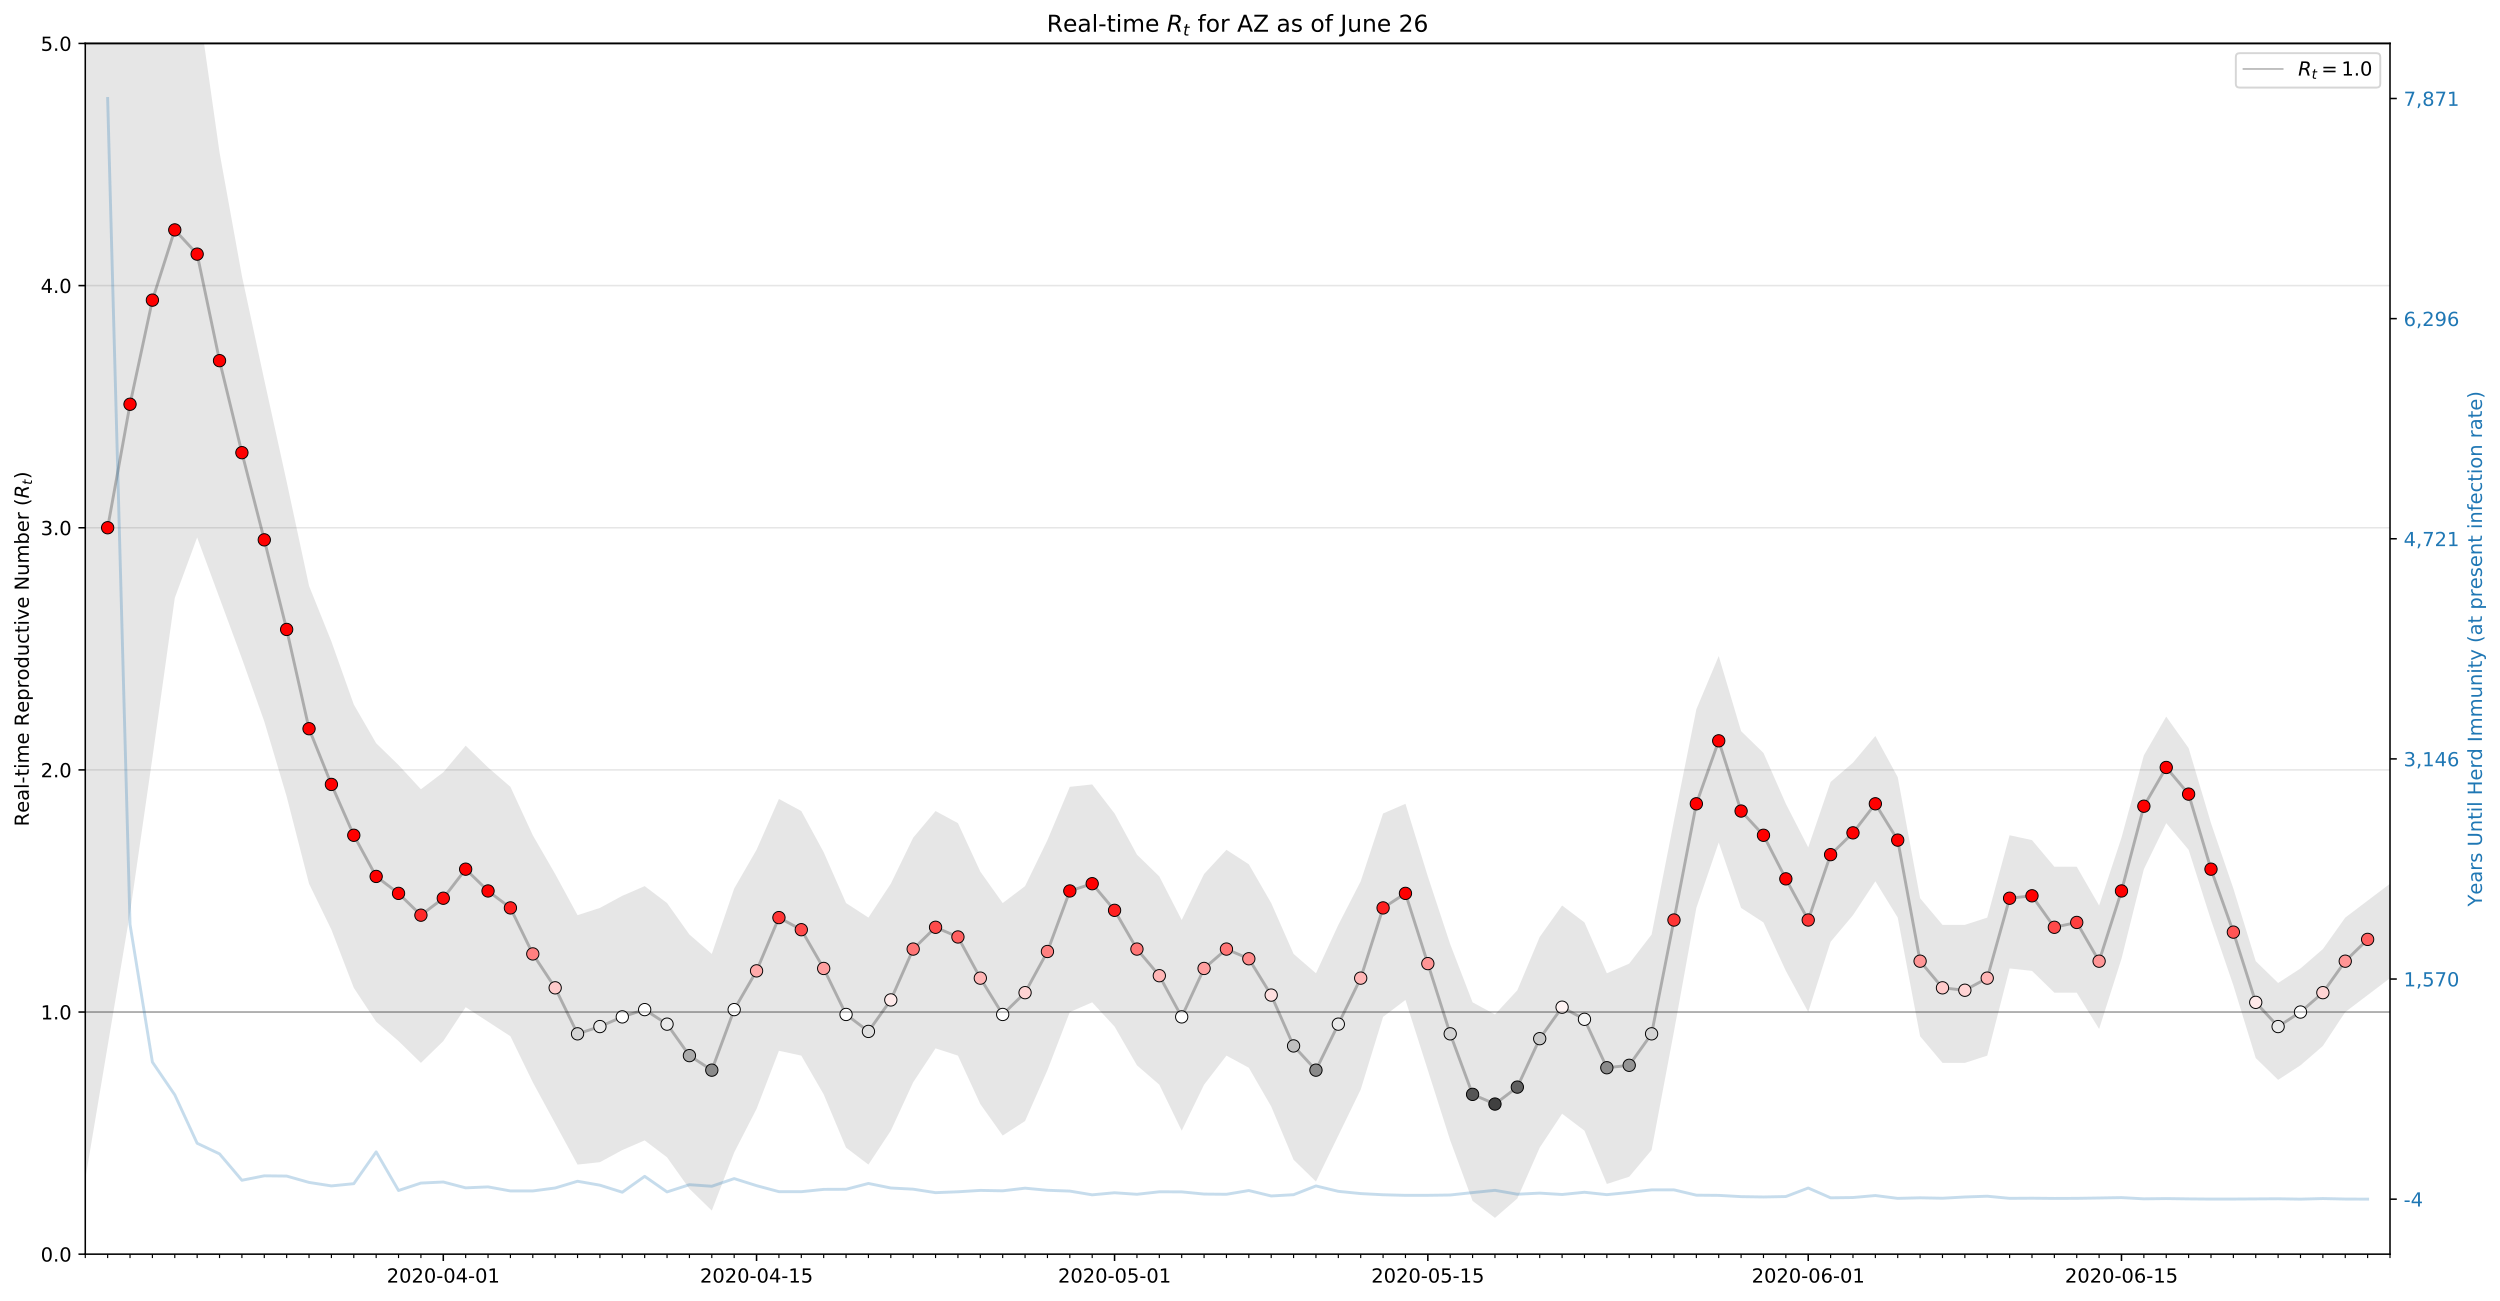 <?xml version="1.0" encoding="utf-8" standalone="no"?>
<!DOCTYPE svg PUBLIC "-//W3C//DTD SVG 1.1//EN"
  "http://www.w3.org/Graphics/SVG/1.1/DTD/svg11.dtd">
<!-- Created with matplotlib (https://matplotlib.org/) -->
<svg height="668.132pt" version="1.1" viewBox="0 0 1284.209 668.132" width="1284.209pt" xmlns="http://www.w3.org/2000/svg" xmlns:xlink="http://www.w3.org/1999/xlink">
 <defs>
  <style type="text/css">
*{stroke-linecap:butt;stroke-linejoin:round;}
  </style>
 </defs>
 <g id="figure_1">
  <g id="patch_1">
   <path d="M 0 668.132 
L 1284.209 668.132 
L 1284.209 0 
L 0 0 
z
" style="fill:#ffffff;"/>
  </g>
  <g id="axes_1">
   <g id="patch_2">
    <path d="M 43.803 644.254 
L 1227.703 644.254 
L 1227.703 22.32 
L 43.803 22.32 
z
" style="fill:#ffffff;"/>
   </g>
   <g id="PolyCollection_1">
    <path clip-path="url(#pe7e1085bf4)" d="M 43.803 -316.012 
L 43.803 605.694 
L 55.297 537.281 
L 66.791 468.869 
L 78.286 389.261 
L 89.78 307.166 
L 101.274 276.069 
L 112.768 307.166 
L 124.262 338.262 
L 135.757 370.603 
L 147.251 409.163 
L 158.745 453.942 
L 170.239 477.576 
L 181.733 507.429 
L 193.227 524.843 
L 204.722 534.794 
L 216.216 545.988 
L 227.71 534.794 
L 239.204 517.379 
L 250.698 524.843 
L 262.192 532.306 
L 273.687 555.939 
L 285.181 577.085 
L 296.675 598.231 
L 308.169 596.987 
L 319.663 590.768 
L 331.157 585.792 
L 342.652 594.499 
L 354.146 610.67 
L 365.64 621.864 
L 377.134 592.012 
L 388.628 569.622 
L 400.123 539.769 
L 411.617 542.257 
L 423.111 562.159 
L 434.605 589.524 
L 446.099 598.231 
L 457.593 580.817 
L 469.088 555.939 
L 480.582 538.525 
L 492.076 542.257 
L 503.57 567.134 
L 515.064 583.304 
L 526.558 575.841 
L 538.053 549.72 
L 549.547 519.867 
L 561.041 514.892 
L 572.535 527.33 
L 584.029 547.232 
L 595.524 557.183 
L 607.018 580.817 
L 618.512 557.183 
L 630.006 542.257 
L 641.5 548.476 
L 652.994 568.378 
L 664.489 595.743 
L 675.983 606.938 
L 687.477 583.304 
L 698.971 559.671 
L 710.465 522.355 
L 721.959 513.648 
L 733.454 549.72 
L 744.948 585.792 
L 756.442 616.889 
L 767.936 625.596 
L 779.43 615.645 
L 790.924 589.524 
L 802.419 572.11 
L 813.913 580.817 
L 825.407 608.182 
L 836.901 604.45 
L 848.395 590.768 
L 859.89 529.818 
L 871.384 466.381 
L 882.878 432.796 
L 894.372 466.381 
L 905.866 473.844 
L 917.36 498.721 
L 928.855 519.867 
L 940.349 483.795 
L 951.843 470.113 
L 963.337 452.698 
L 974.831 471.356 
L 986.325 532.306 
L 997.82 545.988 
L 1009.314 545.988 
L 1020.808 542.257 
L 1032.302 497.478 
L 1043.796 498.721 
L 1055.291 509.916 
L 1066.785 509.916 
L 1078.279 528.574 
L 1089.773 492.502 
L 1101.267 446.479 
L 1112.761 422.846 
L 1124.256 436.528 
L 1135.75 472.6 
L 1147.244 506.185 
L 1158.738 543.501 
L 1170.232 554.696 
L 1181.726 547.232 
L 1193.221 537.281 
L 1204.715 519.867 
L 1216.209 511.16 
L 1227.703 502.453 
L 1227.703 453.942 
L 1227.703 453.942 
L 1216.209 462.649 
L 1204.715 471.356 
L 1193.221 487.527 
L 1181.726 497.478 
L 1170.232 504.941 
L 1158.738 493.746 
L 1147.244 456.43 
L 1135.75 422.846 
L 1124.256 384.286 
L 1112.761 368.115 
L 1101.267 388.017 
L 1089.773 430.309 
L 1078.279 465.137 
L 1066.785 445.235 
L 1055.291 445.235 
L 1043.796 431.553 
L 1032.302 429.065 
L 1020.808 471.356 
L 1009.314 475.088 
L 997.82 475.088 
L 986.325 461.405 
L 974.831 399.212 
L 963.337 378.066 
L 951.843 391.749 
L 940.349 401.7 
L 928.855 435.284 
L 917.36 412.895 
L 905.866 386.773 
L 894.372 375.579 
L 882.878 337.019 
L 871.384 364.384 
L 859.89 421.602 
L 848.395 480.063 
L 836.901 494.99 
L 825.407 499.965 
L 813.913 473.844 
L 802.419 465.137 
L 790.924 481.307 
L 779.43 508.672 
L 767.936 521.111 
L 756.442 514.892 
L 744.948 485.039 
L 733.454 450.211 
L 721.959 412.895 
L 710.465 417.87 
L 698.971 452.698 
L 687.477 475.088 
L 675.983 499.965 
L 664.489 490.014 
L 652.994 463.893 
L 641.5 443.991 
L 630.006 436.528 
L 618.512 448.967 
L 607.018 472.6 
L 595.524 450.211 
L 584.029 439.016 
L 572.535 417.87 
L 561.041 402.944 
L 549.547 404.187 
L 538.053 431.553 
L 526.558 455.186 
L 515.064 463.893 
L 503.57 447.723 
L 492.076 422.846 
L 480.582 416.626 
L 469.088 430.309 
L 457.593 453.942 
L 446.099 471.356 
L 434.605 463.893 
L 423.111 437.772 
L 411.617 416.626 
L 400.123 410.407 
L 388.628 436.528 
L 377.134 456.43 
L 365.64 490.014 
L 354.146 480.063 
L 342.652 463.893 
L 331.157 455.186 
L 319.663 460.162 
L 308.169 466.381 
L 296.675 470.113 
L 285.181 448.967 
L 273.687 429.065 
L 262.192 404.187 
L 250.698 394.237 
L 239.204 383.042 
L 227.71 396.724 
L 216.216 405.431 
L 204.722 392.993 
L 193.227 381.798 
L 181.733 361.896 
L 170.239 329.555 
L 158.745 300.946 
L 147.251 247.46 
L 135.757 195.218 
L 124.262 141.731 
L 112.768 78.294 
L 101.274 -2.557 
L 89.78 -49.824 
L 78.286 -68.482 
L 66.791 -97.091 
L 55.297 -206.552 
L 43.803 -316.012 
z
" style="fill-opacity:0.1;"/>
   </g>
   <g id="line2d_1">
    <path clip-path="url(#pe7e1085bf4)" d="M 55.297 271.094 
L 66.791 207.656 
L 78.286 154.17 
L 89.78 118.098 
L 101.274 130.537 
L 112.768 185.267 
L 124.262 232.534 
L 135.757 277.313 
L 147.251 323.336 
L 158.745 374.335 
L 170.239 402.944 
L 181.733 429.065 
L 193.227 450.211 
L 204.722 458.918 
L 216.216 470.113 
L 227.71 461.405 
L 239.204 446.479 
L 250.698 457.674 
L 262.192 466.381 
L 273.687 490.014 
L 285.181 507.429 
L 296.675 531.062 
L 308.169 527.33 
L 319.663 522.355 
L 331.157 518.623 
L 342.652 526.087 
L 354.146 542.257 
L 365.64 549.72 
L 377.134 518.623 
L 388.628 498.721 
L 400.123 471.356 
L 411.617 477.576 
L 423.111 497.478 
L 434.605 521.111 
L 446.099 529.818 
L 457.593 513.648 
L 469.088 487.527 
L 480.582 476.332 
L 492.076 481.307 
L 503.57 502.453 
L 515.064 521.111 
L 526.558 509.916 
L 538.053 488.771 
L 549.547 457.674 
L 561.041 453.942 
L 572.535 467.625 
L 584.029 487.527 
L 595.524 501.209 
L 607.018 522.355 
L 618.512 497.478 
L 630.006 487.527 
L 641.5 492.502 
L 652.994 511.16 
L 664.489 537.281 
L 675.983 549.72 
L 687.477 526.087 
L 698.971 502.453 
L 710.465 466.381 
L 721.959 458.918 
L 733.454 494.99 
L 744.948 531.062 
L 756.442 562.159 
L 767.936 567.134 
L 779.43 558.427 
L 790.924 533.55 
L 802.419 517.379 
L 813.913 523.599 
L 825.407 548.476 
L 836.901 547.232 
L 848.395 531.062 
L 859.89 472.6 
L 871.384 412.895 
L 882.878 380.554 
L 894.372 416.626 
L 905.866 429.065 
L 917.36 451.454 
L 928.855 472.6 
L 940.349 439.016 
L 951.843 427.821 
L 963.337 412.895 
L 974.831 431.553 
L 986.325 493.746 
L 997.82 507.429 
L 1009.314 508.672 
L 1020.808 502.453 
L 1032.302 461.405 
L 1043.796 460.162 
L 1055.291 476.332 
L 1066.785 473.844 
L 1078.279 493.746 
L 1089.773 457.674 
L 1101.267 414.138 
L 1112.761 394.237 
L 1124.256 407.919 
L 1135.75 446.479 
L 1147.244 478.82 
L 1158.738 514.892 
L 1170.232 527.33 
L 1181.726 519.867 
L 1193.221 509.916 
L 1204.715 493.746 
L 1216.209 482.551 
" style="fill:none;stroke:#000000;stroke-linecap:square;stroke-opacity:0.25;stroke-width:1.5;"/>
   </g>
   <g id="matplotlib.axis_1">
    <g id="xtick_1">
     <g id="line2d_2">
      <defs>
       <path d="M 0 0 
L 0 3.5 
" id="ma0cc88a58a" style="stroke:#000000;stroke-width:0.8;"/>
      </defs>
      <g>
       <use style="stroke:#000000;stroke-width:0.8;" x="227.71" xlink:href="#ma0cc88a58a" y="644.254"/>
      </g>
     </g>
     <g id="text_1">
      <!-- 2020-04-01 -->
      <defs>
       <path d="M 19.188 8.297 
L 53.609 8.297 
L 53.609 0 
L 7.328 0 
L 7.328 8.297 
Q 12.938 14.109 22.625 23.891 
Q 32.328 33.688 34.812 36.531 
Q 39.547 41.844 41.422 45.531 
Q 43.312 49.219 43.312 52.781 
Q 43.312 58.594 39.234 62.25 
Q 35.156 65.922 28.609 65.922 
Q 23.969 65.922 18.812 64.312 
Q 13.672 62.703 7.812 59.422 
L 7.812 69.391 
Q 13.766 71.781 18.938 73 
Q 24.125 74.219 28.422 74.219 
Q 39.75 74.219 46.484 68.547 
Q 53.219 62.891 53.219 53.422 
Q 53.219 48.922 51.531 44.891 
Q 49.859 40.875 45.406 35.406 
Q 44.188 33.984 37.641 27.219 
Q 31.109 20.453 19.188 8.297 
z
" id="DejaVuSans-50"/>
       <path d="M 31.781 66.406 
Q 24.172 66.406 20.328 58.906 
Q 16.5 51.422 16.5 36.375 
Q 16.5 21.391 20.328 13.891 
Q 24.172 6.391 31.781 6.391 
Q 39.453 6.391 43.281 13.891 
Q 47.125 21.391 47.125 36.375 
Q 47.125 51.422 43.281 58.906 
Q 39.453 66.406 31.781 66.406 
z
M 31.781 74.219 
Q 44.047 74.219 50.516 64.516 
Q 56.984 54.828 56.984 36.375 
Q 56.984 17.969 50.516 8.266 
Q 44.047 -1.422 31.781 -1.422 
Q 19.531 -1.422 13.062 8.266 
Q 6.594 17.969 6.594 36.375 
Q 6.594 54.828 13.062 64.516 
Q 19.531 74.219 31.781 74.219 
z
" id="DejaVuSans-48"/>
       <path d="M 4.891 31.391 
L 31.203 31.391 
L 31.203 23.391 
L 4.891 23.391 
z
" id="DejaVuSans-45"/>
       <path d="M 37.797 64.312 
L 12.891 25.391 
L 37.797 25.391 
z
M 35.203 72.906 
L 47.609 72.906 
L 47.609 25.391 
L 58.016 25.391 
L 58.016 17.188 
L 47.609 17.188 
L 47.609 0 
L 37.797 0 
L 37.797 17.188 
L 4.891 17.188 
L 4.891 26.703 
z
" id="DejaVuSans-52"/>
       <path d="M 12.406 8.297 
L 28.516 8.297 
L 28.516 63.922 
L 10.984 60.406 
L 10.984 69.391 
L 28.422 72.906 
L 38.281 72.906 
L 38.281 8.297 
L 54.391 8.297 
L 54.391 0 
L 12.406 0 
z
" id="DejaVuSans-49"/>
      </defs>
      <g transform="translate(198.652 658.852)scale(0.1 -0.1)">
       <use xlink:href="#DejaVuSans-50"/>
       <use x="63.623" xlink:href="#DejaVuSans-48"/>
       <use x="127.246" xlink:href="#DejaVuSans-50"/>
       <use x="190.869" xlink:href="#DejaVuSans-48"/>
       <use x="254.492" xlink:href="#DejaVuSans-45"/>
       <use x="290.576" xlink:href="#DejaVuSans-48"/>
       <use x="354.199" xlink:href="#DejaVuSans-52"/>
       <use x="417.822" xlink:href="#DejaVuSans-45"/>
       <use x="453.906" xlink:href="#DejaVuSans-48"/>
       <use x="517.529" xlink:href="#DejaVuSans-49"/>
      </g>
     </g>
    </g>
    <g id="xtick_2">
     <g id="line2d_3">
      <g>
       <use style="stroke:#000000;stroke-width:0.8;" x="388.628" xlink:href="#ma0cc88a58a" y="644.254"/>
      </g>
     </g>
     <g id="text_2">
      <!-- 2020-04-15 -->
      <defs>
       <path d="M 10.797 72.906 
L 49.516 72.906 
L 49.516 64.594 
L 19.828 64.594 
L 19.828 46.734 
Q 21.969 47.469 24.109 47.828 
Q 26.266 48.188 28.422 48.188 
Q 40.625 48.188 47.75 41.5 
Q 54.891 34.812 54.891 23.391 
Q 54.891 11.625 47.562 5.094 
Q 40.234 -1.422 26.906 -1.422 
Q 22.312 -1.422 17.547 -0.641 
Q 12.797 0.141 7.719 1.703 
L 7.719 11.625 
Q 12.109 9.234 16.797 8.062 
Q 21.484 6.891 26.703 6.891 
Q 35.156 6.891 40.078 11.328 
Q 45.016 15.766 45.016 23.391 
Q 45.016 31 40.078 35.438 
Q 35.156 39.891 26.703 39.891 
Q 22.75 39.891 18.812 39.016 
Q 14.891 38.141 10.797 36.281 
z
" id="DejaVuSans-53"/>
      </defs>
      <g transform="translate(359.571 658.852)scale(0.1 -0.1)">
       <use xlink:href="#DejaVuSans-50"/>
       <use x="63.623" xlink:href="#DejaVuSans-48"/>
       <use x="127.246" xlink:href="#DejaVuSans-50"/>
       <use x="190.869" xlink:href="#DejaVuSans-48"/>
       <use x="254.492" xlink:href="#DejaVuSans-45"/>
       <use x="290.576" xlink:href="#DejaVuSans-48"/>
       <use x="354.199" xlink:href="#DejaVuSans-52"/>
       <use x="417.822" xlink:href="#DejaVuSans-45"/>
       <use x="453.906" xlink:href="#DejaVuSans-49"/>
       <use x="517.529" xlink:href="#DejaVuSans-53"/>
      </g>
     </g>
    </g>
    <g id="xtick_3">
     <g id="line2d_4">
      <g>
       <use style="stroke:#000000;stroke-width:0.8;" x="572.535" xlink:href="#ma0cc88a58a" y="644.254"/>
      </g>
     </g>
     <g id="text_3">
      <!-- 2020-05-01 -->
      <g transform="translate(543.477 658.852)scale(0.1 -0.1)">
       <use xlink:href="#DejaVuSans-50"/>
       <use x="63.623" xlink:href="#DejaVuSans-48"/>
       <use x="127.246" xlink:href="#DejaVuSans-50"/>
       <use x="190.869" xlink:href="#DejaVuSans-48"/>
       <use x="254.492" xlink:href="#DejaVuSans-45"/>
       <use x="290.576" xlink:href="#DejaVuSans-48"/>
       <use x="354.199" xlink:href="#DejaVuSans-53"/>
       <use x="417.822" xlink:href="#DejaVuSans-45"/>
       <use x="453.906" xlink:href="#DejaVuSans-48"/>
       <use x="517.529" xlink:href="#DejaVuSans-49"/>
      </g>
     </g>
    </g>
    <g id="xtick_4">
     <g id="line2d_5">
      <g>
       <use style="stroke:#000000;stroke-width:0.8;" x="733.454" xlink:href="#ma0cc88a58a" y="644.254"/>
      </g>
     </g>
     <g id="text_4">
      <!-- 2020-05-15 -->
      <g transform="translate(704.396 658.852)scale(0.1 -0.1)">
       <use xlink:href="#DejaVuSans-50"/>
       <use x="63.623" xlink:href="#DejaVuSans-48"/>
       <use x="127.246" xlink:href="#DejaVuSans-50"/>
       <use x="190.869" xlink:href="#DejaVuSans-48"/>
       <use x="254.492" xlink:href="#DejaVuSans-45"/>
       <use x="290.576" xlink:href="#DejaVuSans-48"/>
       <use x="354.199" xlink:href="#DejaVuSans-53"/>
       <use x="417.822" xlink:href="#DejaVuSans-45"/>
       <use x="453.906" xlink:href="#DejaVuSans-49"/>
       <use x="517.529" xlink:href="#DejaVuSans-53"/>
      </g>
     </g>
    </g>
    <g id="xtick_5">
     <g id="line2d_6">
      <g>
       <use style="stroke:#000000;stroke-width:0.8;" x="928.855" xlink:href="#ma0cc88a58a" y="644.254"/>
      </g>
     </g>
     <g id="text_5">
      <!-- 2020-06-01 -->
      <defs>
       <path d="M 33.016 40.375 
Q 26.375 40.375 22.484 35.828 
Q 18.609 31.297 18.609 23.391 
Q 18.609 15.531 22.484 10.953 
Q 26.375 6.391 33.016 6.391 
Q 39.656 6.391 43.531 10.953 
Q 47.406 15.531 47.406 23.391 
Q 47.406 31.297 43.531 35.828 
Q 39.656 40.375 33.016 40.375 
z
M 52.594 71.297 
L 52.594 62.312 
Q 48.875 64.062 45.094 64.984 
Q 41.312 65.922 37.594 65.922 
Q 27.828 65.922 22.672 59.328 
Q 17.531 52.734 16.797 39.406 
Q 19.672 43.656 24.016 45.922 
Q 28.375 48.188 33.594 48.188 
Q 44.578 48.188 50.953 41.516 
Q 57.328 34.859 57.328 23.391 
Q 57.328 12.156 50.688 5.359 
Q 44.047 -1.422 33.016 -1.422 
Q 20.359 -1.422 13.672 8.266 
Q 6.984 17.969 6.984 36.375 
Q 6.984 53.656 15.188 63.938 
Q 23.391 74.219 37.203 74.219 
Q 40.922 74.219 44.703 73.484 
Q 48.484 72.75 52.594 71.297 
z
" id="DejaVuSans-54"/>
      </defs>
      <g transform="translate(899.797 658.852)scale(0.1 -0.1)">
       <use xlink:href="#DejaVuSans-50"/>
       <use x="63.623" xlink:href="#DejaVuSans-48"/>
       <use x="127.246" xlink:href="#DejaVuSans-50"/>
       <use x="190.869" xlink:href="#DejaVuSans-48"/>
       <use x="254.492" xlink:href="#DejaVuSans-45"/>
       <use x="290.576" xlink:href="#DejaVuSans-48"/>
       <use x="354.199" xlink:href="#DejaVuSans-54"/>
       <use x="417.822" xlink:href="#DejaVuSans-45"/>
       <use x="453.906" xlink:href="#DejaVuSans-48"/>
       <use x="517.529" xlink:href="#DejaVuSans-49"/>
      </g>
     </g>
    </g>
    <g id="xtick_6">
     <g id="line2d_7">
      <g>
       <use style="stroke:#000000;stroke-width:0.8;" x="1089.773" xlink:href="#ma0cc88a58a" y="644.254"/>
      </g>
     </g>
     <g id="text_6">
      <!-- 2020-06-15 -->
      <g transform="translate(1060.715 658.852)scale(0.1 -0.1)">
       <use xlink:href="#DejaVuSans-50"/>
       <use x="63.623" xlink:href="#DejaVuSans-48"/>
       <use x="127.246" xlink:href="#DejaVuSans-50"/>
       <use x="190.869" xlink:href="#DejaVuSans-48"/>
       <use x="254.492" xlink:href="#DejaVuSans-45"/>
       <use x="290.576" xlink:href="#DejaVuSans-48"/>
       <use x="354.199" xlink:href="#DejaVuSans-54"/>
       <use x="417.822" xlink:href="#DejaVuSans-45"/>
       <use x="453.906" xlink:href="#DejaVuSans-49"/>
       <use x="517.529" xlink:href="#DejaVuSans-53"/>
      </g>
     </g>
    </g>
    <g id="xtick_7">
     <g id="line2d_8">
      <defs>
       <path d="M 0 0 
L 0 2 
" id="m7195580005" style="stroke:#000000;stroke-width:0.6;"/>
      </defs>
      <g>
       <use style="stroke:#000000;stroke-width:0.6;" x="43.803" xlink:href="#m7195580005" y="644.254"/>
      </g>
     </g>
    </g>
    <g id="xtick_8">
     <g id="line2d_9">
      <g>
       <use style="stroke:#000000;stroke-width:0.6;" x="55.297" xlink:href="#m7195580005" y="644.254"/>
      </g>
     </g>
    </g>
    <g id="xtick_9">
     <g id="line2d_10">
      <g>
       <use style="stroke:#000000;stroke-width:0.6;" x="66.791" xlink:href="#m7195580005" y="644.254"/>
      </g>
     </g>
    </g>
    <g id="xtick_10">
     <g id="line2d_11">
      <g>
       <use style="stroke:#000000;stroke-width:0.6;" x="78.286" xlink:href="#m7195580005" y="644.254"/>
      </g>
     </g>
    </g>
    <g id="xtick_11">
     <g id="line2d_12">
      <g>
       <use style="stroke:#000000;stroke-width:0.6;" x="89.78" xlink:href="#m7195580005" y="644.254"/>
      </g>
     </g>
    </g>
    <g id="xtick_12">
     <g id="line2d_13">
      <g>
       <use style="stroke:#000000;stroke-width:0.6;" x="101.274" xlink:href="#m7195580005" y="644.254"/>
      </g>
     </g>
    </g>
    <g id="xtick_13">
     <g id="line2d_14">
      <g>
       <use style="stroke:#000000;stroke-width:0.6;" x="112.768" xlink:href="#m7195580005" y="644.254"/>
      </g>
     </g>
    </g>
    <g id="xtick_14">
     <g id="line2d_15">
      <g>
       <use style="stroke:#000000;stroke-width:0.6;" x="124.262" xlink:href="#m7195580005" y="644.254"/>
      </g>
     </g>
    </g>
    <g id="xtick_15">
     <g id="line2d_16">
      <g>
       <use style="stroke:#000000;stroke-width:0.6;" x="135.757" xlink:href="#m7195580005" y="644.254"/>
      </g>
     </g>
    </g>
    <g id="xtick_16">
     <g id="line2d_17">
      <g>
       <use style="stroke:#000000;stroke-width:0.6;" x="147.251" xlink:href="#m7195580005" y="644.254"/>
      </g>
     </g>
    </g>
    <g id="xtick_17">
     <g id="line2d_18">
      <g>
       <use style="stroke:#000000;stroke-width:0.6;" x="158.745" xlink:href="#m7195580005" y="644.254"/>
      </g>
     </g>
    </g>
    <g id="xtick_18">
     <g id="line2d_19">
      <g>
       <use style="stroke:#000000;stroke-width:0.6;" x="170.239" xlink:href="#m7195580005" y="644.254"/>
      </g>
     </g>
    </g>
    <g id="xtick_19">
     <g id="line2d_20">
      <g>
       <use style="stroke:#000000;stroke-width:0.6;" x="181.733" xlink:href="#m7195580005" y="644.254"/>
      </g>
     </g>
    </g>
    <g id="xtick_20">
     <g id="line2d_21">
      <g>
       <use style="stroke:#000000;stroke-width:0.6;" x="193.227" xlink:href="#m7195580005" y="644.254"/>
      </g>
     </g>
    </g>
    <g id="xtick_21">
     <g id="line2d_22">
      <g>
       <use style="stroke:#000000;stroke-width:0.6;" x="204.722" xlink:href="#m7195580005" y="644.254"/>
      </g>
     </g>
    </g>
    <g id="xtick_22">
     <g id="line2d_23">
      <g>
       <use style="stroke:#000000;stroke-width:0.6;" x="216.216" xlink:href="#m7195580005" y="644.254"/>
      </g>
     </g>
    </g>
    <g id="xtick_23">
     <g id="line2d_24">
      <g>
       <use style="stroke:#000000;stroke-width:0.6;" x="239.204" xlink:href="#m7195580005" y="644.254"/>
      </g>
     </g>
    </g>
    <g id="xtick_24">
     <g id="line2d_25">
      <g>
       <use style="stroke:#000000;stroke-width:0.6;" x="250.698" xlink:href="#m7195580005" y="644.254"/>
      </g>
     </g>
    </g>
    <g id="xtick_25">
     <g id="line2d_26">
      <g>
       <use style="stroke:#000000;stroke-width:0.6;" x="262.192" xlink:href="#m7195580005" y="644.254"/>
      </g>
     </g>
    </g>
    <g id="xtick_26">
     <g id="line2d_27">
      <g>
       <use style="stroke:#000000;stroke-width:0.6;" x="273.687" xlink:href="#m7195580005" y="644.254"/>
      </g>
     </g>
    </g>
    <g id="xtick_27">
     <g id="line2d_28">
      <g>
       <use style="stroke:#000000;stroke-width:0.6;" x="285.181" xlink:href="#m7195580005" y="644.254"/>
      </g>
     </g>
    </g>
    <g id="xtick_28">
     <g id="line2d_29">
      <g>
       <use style="stroke:#000000;stroke-width:0.6;" x="296.675" xlink:href="#m7195580005" y="644.254"/>
      </g>
     </g>
    </g>
    <g id="xtick_29">
     <g id="line2d_30">
      <g>
       <use style="stroke:#000000;stroke-width:0.6;" x="308.169" xlink:href="#m7195580005" y="644.254"/>
      </g>
     </g>
    </g>
    <g id="xtick_30">
     <g id="line2d_31">
      <g>
       <use style="stroke:#000000;stroke-width:0.6;" x="319.663" xlink:href="#m7195580005" y="644.254"/>
      </g>
     </g>
    </g>
    <g id="xtick_31">
     <g id="line2d_32">
      <g>
       <use style="stroke:#000000;stroke-width:0.6;" x="331.157" xlink:href="#m7195580005" y="644.254"/>
      </g>
     </g>
    </g>
    <g id="xtick_32">
     <g id="line2d_33">
      <g>
       <use style="stroke:#000000;stroke-width:0.6;" x="342.652" xlink:href="#m7195580005" y="644.254"/>
      </g>
     </g>
    </g>
    <g id="xtick_33">
     <g id="line2d_34">
      <g>
       <use style="stroke:#000000;stroke-width:0.6;" x="354.146" xlink:href="#m7195580005" y="644.254"/>
      </g>
     </g>
    </g>
    <g id="xtick_34">
     <g id="line2d_35">
      <g>
       <use style="stroke:#000000;stroke-width:0.6;" x="365.64" xlink:href="#m7195580005" y="644.254"/>
      </g>
     </g>
    </g>
    <g id="xtick_35">
     <g id="line2d_36">
      <g>
       <use style="stroke:#000000;stroke-width:0.6;" x="377.134" xlink:href="#m7195580005" y="644.254"/>
      </g>
     </g>
    </g>
    <g id="xtick_36">
     <g id="line2d_37">
      <g>
       <use style="stroke:#000000;stroke-width:0.6;" x="400.123" xlink:href="#m7195580005" y="644.254"/>
      </g>
     </g>
    </g>
    <g id="xtick_37">
     <g id="line2d_38">
      <g>
       <use style="stroke:#000000;stroke-width:0.6;" x="411.617" xlink:href="#m7195580005" y="644.254"/>
      </g>
     </g>
    </g>
    <g id="xtick_38">
     <g id="line2d_39">
      <g>
       <use style="stroke:#000000;stroke-width:0.6;" x="423.111" xlink:href="#m7195580005" y="644.254"/>
      </g>
     </g>
    </g>
    <g id="xtick_39">
     <g id="line2d_40">
      <g>
       <use style="stroke:#000000;stroke-width:0.6;" x="434.605" xlink:href="#m7195580005" y="644.254"/>
      </g>
     </g>
    </g>
    <g id="xtick_40">
     <g id="line2d_41">
      <g>
       <use style="stroke:#000000;stroke-width:0.6;" x="446.099" xlink:href="#m7195580005" y="644.254"/>
      </g>
     </g>
    </g>
    <g id="xtick_41">
     <g id="line2d_42">
      <g>
       <use style="stroke:#000000;stroke-width:0.6;" x="457.593" xlink:href="#m7195580005" y="644.254"/>
      </g>
     </g>
    </g>
    <g id="xtick_42">
     <g id="line2d_43">
      <g>
       <use style="stroke:#000000;stroke-width:0.6;" x="469.088" xlink:href="#m7195580005" y="644.254"/>
      </g>
     </g>
    </g>
    <g id="xtick_43">
     <g id="line2d_44">
      <g>
       <use style="stroke:#000000;stroke-width:0.6;" x="480.582" xlink:href="#m7195580005" y="644.254"/>
      </g>
     </g>
    </g>
    <g id="xtick_44">
     <g id="line2d_45">
      <g>
       <use style="stroke:#000000;stroke-width:0.6;" x="492.076" xlink:href="#m7195580005" y="644.254"/>
      </g>
     </g>
    </g>
    <g id="xtick_45">
     <g id="line2d_46">
      <g>
       <use style="stroke:#000000;stroke-width:0.6;" x="503.57" xlink:href="#m7195580005" y="644.254"/>
      </g>
     </g>
    </g>
    <g id="xtick_46">
     <g id="line2d_47">
      <g>
       <use style="stroke:#000000;stroke-width:0.6;" x="515.064" xlink:href="#m7195580005" y="644.254"/>
      </g>
     </g>
    </g>
    <g id="xtick_47">
     <g id="line2d_48">
      <g>
       <use style="stroke:#000000;stroke-width:0.6;" x="526.558" xlink:href="#m7195580005" y="644.254"/>
      </g>
     </g>
    </g>
    <g id="xtick_48">
     <g id="line2d_49">
      <g>
       <use style="stroke:#000000;stroke-width:0.6;" x="538.053" xlink:href="#m7195580005" y="644.254"/>
      </g>
     </g>
    </g>
    <g id="xtick_49">
     <g id="line2d_50">
      <g>
       <use style="stroke:#000000;stroke-width:0.6;" x="549.547" xlink:href="#m7195580005" y="644.254"/>
      </g>
     </g>
    </g>
    <g id="xtick_50">
     <g id="line2d_51">
      <g>
       <use style="stroke:#000000;stroke-width:0.6;" x="561.041" xlink:href="#m7195580005" y="644.254"/>
      </g>
     </g>
    </g>
    <g id="xtick_51">
     <g id="line2d_52">
      <g>
       <use style="stroke:#000000;stroke-width:0.6;" x="584.029" xlink:href="#m7195580005" y="644.254"/>
      </g>
     </g>
    </g>
    <g id="xtick_52">
     <g id="line2d_53">
      <g>
       <use style="stroke:#000000;stroke-width:0.6;" x="595.524" xlink:href="#m7195580005" y="644.254"/>
      </g>
     </g>
    </g>
    <g id="xtick_53">
     <g id="line2d_54">
      <g>
       <use style="stroke:#000000;stroke-width:0.6;" x="607.018" xlink:href="#m7195580005" y="644.254"/>
      </g>
     </g>
    </g>
    <g id="xtick_54">
     <g id="line2d_55">
      <g>
       <use style="stroke:#000000;stroke-width:0.6;" x="618.512" xlink:href="#m7195580005" y="644.254"/>
      </g>
     </g>
    </g>
    <g id="xtick_55">
     <g id="line2d_56">
      <g>
       <use style="stroke:#000000;stroke-width:0.6;" x="630.006" xlink:href="#m7195580005" y="644.254"/>
      </g>
     </g>
    </g>
    <g id="xtick_56">
     <g id="line2d_57">
      <g>
       <use style="stroke:#000000;stroke-width:0.6;" x="641.5" xlink:href="#m7195580005" y="644.254"/>
      </g>
     </g>
    </g>
    <g id="xtick_57">
     <g id="line2d_58">
      <g>
       <use style="stroke:#000000;stroke-width:0.6;" x="652.994" xlink:href="#m7195580005" y="644.254"/>
      </g>
     </g>
    </g>
    <g id="xtick_58">
     <g id="line2d_59">
      <g>
       <use style="stroke:#000000;stroke-width:0.6;" x="664.489" xlink:href="#m7195580005" y="644.254"/>
      </g>
     </g>
    </g>
    <g id="xtick_59">
     <g id="line2d_60">
      <g>
       <use style="stroke:#000000;stroke-width:0.6;" x="675.983" xlink:href="#m7195580005" y="644.254"/>
      </g>
     </g>
    </g>
    <g id="xtick_60">
     <g id="line2d_61">
      <g>
       <use style="stroke:#000000;stroke-width:0.6;" x="687.477" xlink:href="#m7195580005" y="644.254"/>
      </g>
     </g>
    </g>
    <g id="xtick_61">
     <g id="line2d_62">
      <g>
       <use style="stroke:#000000;stroke-width:0.6;" x="698.971" xlink:href="#m7195580005" y="644.254"/>
      </g>
     </g>
    </g>
    <g id="xtick_62">
     <g id="line2d_63">
      <g>
       <use style="stroke:#000000;stroke-width:0.6;" x="710.465" xlink:href="#m7195580005" y="644.254"/>
      </g>
     </g>
    </g>
    <g id="xtick_63">
     <g id="line2d_64">
      <g>
       <use style="stroke:#000000;stroke-width:0.6;" x="721.959" xlink:href="#m7195580005" y="644.254"/>
      </g>
     </g>
    </g>
    <g id="xtick_64">
     <g id="line2d_65">
      <g>
       <use style="stroke:#000000;stroke-width:0.6;" x="744.948" xlink:href="#m7195580005" y="644.254"/>
      </g>
     </g>
    </g>
    <g id="xtick_65">
     <g id="line2d_66">
      <g>
       <use style="stroke:#000000;stroke-width:0.6;" x="756.442" xlink:href="#m7195580005" y="644.254"/>
      </g>
     </g>
    </g>
    <g id="xtick_66">
     <g id="line2d_67">
      <g>
       <use style="stroke:#000000;stroke-width:0.6;" x="767.936" xlink:href="#m7195580005" y="644.254"/>
      </g>
     </g>
    </g>
    <g id="xtick_67">
     <g id="line2d_68">
      <g>
       <use style="stroke:#000000;stroke-width:0.6;" x="779.43" xlink:href="#m7195580005" y="644.254"/>
      </g>
     </g>
    </g>
    <g id="xtick_68">
     <g id="line2d_69">
      <g>
       <use style="stroke:#000000;stroke-width:0.6;" x="790.924" xlink:href="#m7195580005" y="644.254"/>
      </g>
     </g>
    </g>
    <g id="xtick_69">
     <g id="line2d_70">
      <g>
       <use style="stroke:#000000;stroke-width:0.6;" x="802.419" xlink:href="#m7195580005" y="644.254"/>
      </g>
     </g>
    </g>
    <g id="xtick_70">
     <g id="line2d_71">
      <g>
       <use style="stroke:#000000;stroke-width:0.6;" x="813.913" xlink:href="#m7195580005" y="644.254"/>
      </g>
     </g>
    </g>
    <g id="xtick_71">
     <g id="line2d_72">
      <g>
       <use style="stroke:#000000;stroke-width:0.6;" x="825.407" xlink:href="#m7195580005" y="644.254"/>
      </g>
     </g>
    </g>
    <g id="xtick_72">
     <g id="line2d_73">
      <g>
       <use style="stroke:#000000;stroke-width:0.6;" x="836.901" xlink:href="#m7195580005" y="644.254"/>
      </g>
     </g>
    </g>
    <g id="xtick_73">
     <g id="line2d_74">
      <g>
       <use style="stroke:#000000;stroke-width:0.6;" x="848.395" xlink:href="#m7195580005" y="644.254"/>
      </g>
     </g>
    </g>
    <g id="xtick_74">
     <g id="line2d_75">
      <g>
       <use style="stroke:#000000;stroke-width:0.6;" x="859.89" xlink:href="#m7195580005" y="644.254"/>
      </g>
     </g>
    </g>
    <g id="xtick_75">
     <g id="line2d_76">
      <g>
       <use style="stroke:#000000;stroke-width:0.6;" x="871.384" xlink:href="#m7195580005" y="644.254"/>
      </g>
     </g>
    </g>
    <g id="xtick_76">
     <g id="line2d_77">
      <g>
       <use style="stroke:#000000;stroke-width:0.6;" x="882.878" xlink:href="#m7195580005" y="644.254"/>
      </g>
     </g>
    </g>
    <g id="xtick_77">
     <g id="line2d_78">
      <g>
       <use style="stroke:#000000;stroke-width:0.6;" x="894.372" xlink:href="#m7195580005" y="644.254"/>
      </g>
     </g>
    </g>
    <g id="xtick_78">
     <g id="line2d_79">
      <g>
       <use style="stroke:#000000;stroke-width:0.6;" x="905.866" xlink:href="#m7195580005" y="644.254"/>
      </g>
     </g>
    </g>
    <g id="xtick_79">
     <g id="line2d_80">
      <g>
       <use style="stroke:#000000;stroke-width:0.6;" x="917.36" xlink:href="#m7195580005" y="644.254"/>
      </g>
     </g>
    </g>
    <g id="xtick_80">
     <g id="line2d_81">
      <g>
       <use style="stroke:#000000;stroke-width:0.6;" x="940.349" xlink:href="#m7195580005" y="644.254"/>
      </g>
     </g>
    </g>
    <g id="xtick_81">
     <g id="line2d_82">
      <g>
       <use style="stroke:#000000;stroke-width:0.6;" x="951.843" xlink:href="#m7195580005" y="644.254"/>
      </g>
     </g>
    </g>
    <g id="xtick_82">
     <g id="line2d_83">
      <g>
       <use style="stroke:#000000;stroke-width:0.6;" x="963.337" xlink:href="#m7195580005" y="644.254"/>
      </g>
     </g>
    </g>
    <g id="xtick_83">
     <g id="line2d_84">
      <g>
       <use style="stroke:#000000;stroke-width:0.6;" x="974.831" xlink:href="#m7195580005" y="644.254"/>
      </g>
     </g>
    </g>
    <g id="xtick_84">
     <g id="line2d_85">
      <g>
       <use style="stroke:#000000;stroke-width:0.6;" x="986.325" xlink:href="#m7195580005" y="644.254"/>
      </g>
     </g>
    </g>
    <g id="xtick_85">
     <g id="line2d_86">
      <g>
       <use style="stroke:#000000;stroke-width:0.6;" x="997.82" xlink:href="#m7195580005" y="644.254"/>
      </g>
     </g>
    </g>
    <g id="xtick_86">
     <g id="line2d_87">
      <g>
       <use style="stroke:#000000;stroke-width:0.6;" x="1009.314" xlink:href="#m7195580005" y="644.254"/>
      </g>
     </g>
    </g>
    <g id="xtick_87">
     <g id="line2d_88">
      <g>
       <use style="stroke:#000000;stroke-width:0.6;" x="1020.808" xlink:href="#m7195580005" y="644.254"/>
      </g>
     </g>
    </g>
    <g id="xtick_88">
     <g id="line2d_89">
      <g>
       <use style="stroke:#000000;stroke-width:0.6;" x="1032.302" xlink:href="#m7195580005" y="644.254"/>
      </g>
     </g>
    </g>
    <g id="xtick_89">
     <g id="line2d_90">
      <g>
       <use style="stroke:#000000;stroke-width:0.6;" x="1043.796" xlink:href="#m7195580005" y="644.254"/>
      </g>
     </g>
    </g>
    <g id="xtick_90">
     <g id="line2d_91">
      <g>
       <use style="stroke:#000000;stroke-width:0.6;" x="1055.291" xlink:href="#m7195580005" y="644.254"/>
      </g>
     </g>
    </g>
    <g id="xtick_91">
     <g id="line2d_92">
      <g>
       <use style="stroke:#000000;stroke-width:0.6;" x="1066.785" xlink:href="#m7195580005" y="644.254"/>
      </g>
     </g>
    </g>
    <g id="xtick_92">
     <g id="line2d_93">
      <g>
       <use style="stroke:#000000;stroke-width:0.6;" x="1078.279" xlink:href="#m7195580005" y="644.254"/>
      </g>
     </g>
    </g>
    <g id="xtick_93">
     <g id="line2d_94">
      <g>
       <use style="stroke:#000000;stroke-width:0.6;" x="1101.267" xlink:href="#m7195580005" y="644.254"/>
      </g>
     </g>
    </g>
    <g id="xtick_94">
     <g id="line2d_95">
      <g>
       <use style="stroke:#000000;stroke-width:0.6;" x="1112.761" xlink:href="#m7195580005" y="644.254"/>
      </g>
     </g>
    </g>
    <g id="xtick_95">
     <g id="line2d_96">
      <g>
       <use style="stroke:#000000;stroke-width:0.6;" x="1124.256" xlink:href="#m7195580005" y="644.254"/>
      </g>
     </g>
    </g>
    <g id="xtick_96">
     <g id="line2d_97">
      <g>
       <use style="stroke:#000000;stroke-width:0.6;" x="1135.75" xlink:href="#m7195580005" y="644.254"/>
      </g>
     </g>
    </g>
    <g id="xtick_97">
     <g id="line2d_98">
      <g>
       <use style="stroke:#000000;stroke-width:0.6;" x="1147.244" xlink:href="#m7195580005" y="644.254"/>
      </g>
     </g>
    </g>
    <g id="xtick_98">
     <g id="line2d_99">
      <g>
       <use style="stroke:#000000;stroke-width:0.6;" x="1158.738" xlink:href="#m7195580005" y="644.254"/>
      </g>
     </g>
    </g>
    <g id="xtick_99">
     <g id="line2d_100">
      <g>
       <use style="stroke:#000000;stroke-width:0.6;" x="1170.232" xlink:href="#m7195580005" y="644.254"/>
      </g>
     </g>
    </g>
    <g id="xtick_100">
     <g id="line2d_101">
      <g>
       <use style="stroke:#000000;stroke-width:0.6;" x="1181.726" xlink:href="#m7195580005" y="644.254"/>
      </g>
     </g>
    </g>
    <g id="xtick_101">
     <g id="line2d_102">
      <g>
       <use style="stroke:#000000;stroke-width:0.6;" x="1193.221" xlink:href="#m7195580005" y="644.254"/>
      </g>
     </g>
    </g>
    <g id="xtick_102">
     <g id="line2d_103">
      <g>
       <use style="stroke:#000000;stroke-width:0.6;" x="1204.715" xlink:href="#m7195580005" y="644.254"/>
      </g>
     </g>
    </g>
    <g id="xtick_103">
     <g id="line2d_104">
      <g>
       <use style="stroke:#000000;stroke-width:0.6;" x="1216.209" xlink:href="#m7195580005" y="644.254"/>
      </g>
     </g>
    </g>
    <g id="xtick_104">
     <g id="line2d_105">
      <g>
       <use style="stroke:#000000;stroke-width:0.6;" x="1227.703" xlink:href="#m7195580005" y="644.254"/>
      </g>
     </g>
    </g>
   </g>
   <g id="matplotlib.axis_2">
    <g id="ytick_1">
     <g id="line2d_106">
      <path clip-path="url(#pe7e1085bf4)" d="M 43.803 644.254 
L 1227.703 644.254 
" style="fill:none;stroke:#000000;stroke-linecap:square;stroke-opacity:0.1;stroke-width:0.8;"/>
     </g>
     <g id="line2d_107">
      <defs>
       <path d="M 0 0 
L -3.5 0 
" id="m1c43f8784b" style="stroke:#000000;stroke-width:0.8;"/>
      </defs>
      <g>
       <use style="stroke:#000000;stroke-width:0.8;" x="43.803" xlink:href="#m1c43f8784b" y="644.254"/>
      </g>
     </g>
     <g id="text_7">
      <!-- 0.0 -->
      <defs>
       <path d="M 10.688 12.406 
L 21 12.406 
L 21 0 
L 10.688 0 
z
" id="DejaVuSans-46"/>
      </defs>
      <g transform="translate(20.9 648.053)scale(0.1 -0.1)">
       <use xlink:href="#DejaVuSans-48"/>
       <use x="63.623" xlink:href="#DejaVuSans-46"/>
       <use x="95.41" xlink:href="#DejaVuSans-48"/>
      </g>
     </g>
    </g>
    <g id="ytick_2">
     <g id="line2d_108">
      <path clip-path="url(#pe7e1085bf4)" d="M 43.803 519.867 
L 1227.703 519.867 
" style="fill:none;stroke:#000000;stroke-linecap:square;stroke-opacity:0.1;stroke-width:0.8;"/>
     </g>
     <g id="line2d_109">
      <g>
       <use style="stroke:#000000;stroke-width:0.8;" x="43.803" xlink:href="#m1c43f8784b" y="519.867"/>
      </g>
     </g>
     <g id="text_8">
      <!-- 1.0 -->
      <g transform="translate(20.9 523.666)scale(0.1 -0.1)">
       <use xlink:href="#DejaVuSans-49"/>
       <use x="63.623" xlink:href="#DejaVuSans-46"/>
       <use x="95.41" xlink:href="#DejaVuSans-48"/>
      </g>
     </g>
    </g>
    <g id="ytick_3">
     <g id="line2d_110">
      <path clip-path="url(#pe7e1085bf4)" d="M 43.803 395.48 
L 1227.703 395.48 
" style="fill:none;stroke:#000000;stroke-linecap:square;stroke-opacity:0.1;stroke-width:0.8;"/>
     </g>
     <g id="line2d_111">
      <g>
       <use style="stroke:#000000;stroke-width:0.8;" x="43.803" xlink:href="#m1c43f8784b" y="395.48"/>
      </g>
     </g>
     <g id="text_9">
      <!-- 2.0 -->
      <g transform="translate(20.9 399.28)scale(0.1 -0.1)">
       <use xlink:href="#DejaVuSans-50"/>
       <use x="63.623" xlink:href="#DejaVuSans-46"/>
       <use x="95.41" xlink:href="#DejaVuSans-48"/>
      </g>
     </g>
    </g>
    <g id="ytick_4">
     <g id="line2d_112">
      <path clip-path="url(#pe7e1085bf4)" d="M 43.803 271.094 
L 1227.703 271.094 
" style="fill:none;stroke:#000000;stroke-linecap:square;stroke-opacity:0.1;stroke-width:0.8;"/>
     </g>
     <g id="line2d_113">
      <g>
       <use style="stroke:#000000;stroke-width:0.8;" x="43.803" xlink:href="#m1c43f8784b" y="271.094"/>
      </g>
     </g>
     <g id="text_10">
      <!-- 3.0 -->
      <defs>
       <path d="M 40.578 39.312 
Q 47.656 37.797 51.625 33 
Q 55.609 28.219 55.609 21.188 
Q 55.609 10.406 48.188 4.484 
Q 40.766 -1.422 27.094 -1.422 
Q 22.516 -1.422 17.656 -0.516 
Q 12.797 0.391 7.625 2.203 
L 7.625 11.719 
Q 11.719 9.328 16.594 8.109 
Q 21.484 6.891 26.812 6.891 
Q 36.078 6.891 40.938 10.547 
Q 45.797 14.203 45.797 21.188 
Q 45.797 27.641 41.281 31.266 
Q 36.766 34.906 28.719 34.906 
L 20.219 34.906 
L 20.219 43.016 
L 29.109 43.016 
Q 36.375 43.016 40.234 45.922 
Q 44.094 48.828 44.094 54.297 
Q 44.094 59.906 40.109 62.906 
Q 36.141 65.922 28.719 65.922 
Q 24.656 65.922 20.016 65.031 
Q 15.375 64.156 9.812 62.312 
L 9.812 71.094 
Q 15.438 72.656 20.344 73.438 
Q 25.25 74.219 29.594 74.219 
Q 40.828 74.219 47.359 69.109 
Q 53.906 64.016 53.906 55.328 
Q 53.906 49.266 50.438 45.094 
Q 46.969 40.922 40.578 39.312 
z
" id="DejaVuSans-51"/>
      </defs>
      <g transform="translate(20.9 274.893)scale(0.1 -0.1)">
       <use xlink:href="#DejaVuSans-51"/>
       <use x="63.623" xlink:href="#DejaVuSans-46"/>
       <use x="95.41" xlink:href="#DejaVuSans-48"/>
      </g>
     </g>
    </g>
    <g id="ytick_5">
     <g id="line2d_114">
      <path clip-path="url(#pe7e1085bf4)" d="M 43.803 146.707 
L 1227.703 146.707 
" style="fill:none;stroke:#000000;stroke-linecap:square;stroke-opacity:0.1;stroke-width:0.8;"/>
     </g>
     <g id="line2d_115">
      <g>
       <use style="stroke:#000000;stroke-width:0.8;" x="43.803" xlink:href="#m1c43f8784b" y="146.707"/>
      </g>
     </g>
     <g id="text_11">
      <!-- 4.0 -->
      <g transform="translate(20.9 150.506)scale(0.1 -0.1)">
       <use xlink:href="#DejaVuSans-52"/>
       <use x="63.623" xlink:href="#DejaVuSans-46"/>
       <use x="95.41" xlink:href="#DejaVuSans-48"/>
      </g>
     </g>
    </g>
    <g id="ytick_6">
     <g id="line2d_116">
      <path clip-path="url(#pe7e1085bf4)" d="M 43.803 22.32 
L 1227.703 22.32 
" style="fill:none;stroke:#000000;stroke-linecap:square;stroke-opacity:0.1;stroke-width:0.8;"/>
     </g>
     <g id="line2d_117">
      <g>
       <use style="stroke:#000000;stroke-width:0.8;" x="43.803" xlink:href="#m1c43f8784b" y="22.32"/>
      </g>
     </g>
     <g id="text_12">
      <!-- 5.0 -->
      <g transform="translate(20.9 26.119)scale(0.1 -0.1)">
       <use xlink:href="#DejaVuSans-53"/>
       <use x="63.623" xlink:href="#DejaVuSans-46"/>
       <use x="95.41" xlink:href="#DejaVuSans-48"/>
      </g>
     </g>
    </g>
    <g id="text_13">
     <!-- Real-time Reproductive Number ($R_t$) -->
     <defs>
      <path d="M 44.391 34.188 
Q 47.562 33.109 50.562 29.594 
Q 53.562 26.078 56.594 19.922 
L 66.609 0 
L 56 0 
L 46.688 18.703 
Q 43.062 26.031 39.672 28.422 
Q 36.281 30.812 30.422 30.812 
L 19.672 30.812 
L 19.672 0 
L 9.812 0 
L 9.812 72.906 
L 32.078 72.906 
Q 44.578 72.906 50.734 67.672 
Q 56.891 62.453 56.891 51.906 
Q 56.891 45.016 53.688 40.469 
Q 50.484 35.938 44.391 34.188 
z
M 19.672 64.797 
L 19.672 38.922 
L 32.078 38.922 
Q 39.203 38.922 42.844 42.219 
Q 46.484 45.516 46.484 51.906 
Q 46.484 58.297 42.844 61.547 
Q 39.203 64.797 32.078 64.797 
z
" id="DejaVuSans-82"/>
      <path d="M 56.203 29.594 
L 56.203 25.203 
L 14.891 25.203 
Q 15.484 15.922 20.484 11.062 
Q 25.484 6.203 34.422 6.203 
Q 39.594 6.203 44.453 7.469 
Q 49.312 8.734 54.109 11.281 
L 54.109 2.781 
Q 49.266 0.734 44.188 -0.344 
Q 39.109 -1.422 33.891 -1.422 
Q 20.797 -1.422 13.156 6.188 
Q 5.516 13.812 5.516 26.812 
Q 5.516 40.234 12.766 48.109 
Q 20.016 56 32.328 56 
Q 43.359 56 49.781 48.891 
Q 56.203 41.797 56.203 29.594 
z
M 47.219 32.234 
Q 47.125 39.594 43.094 43.984 
Q 39.062 48.391 32.422 48.391 
Q 24.906 48.391 20.391 44.141 
Q 15.875 39.891 15.188 32.172 
z
" id="DejaVuSans-101"/>
      <path d="M 34.281 27.484 
Q 23.391 27.484 19.188 25 
Q 14.984 22.516 14.984 16.5 
Q 14.984 11.719 18.141 8.906 
Q 21.297 6.109 26.703 6.109 
Q 34.188 6.109 38.703 11.406 
Q 43.219 16.703 43.219 25.484 
L 43.219 27.484 
z
M 52.203 31.203 
L 52.203 0 
L 43.219 0 
L 43.219 8.297 
Q 40.141 3.328 35.547 0.953 
Q 30.953 -1.422 24.312 -1.422 
Q 15.922 -1.422 10.953 3.297 
Q 6 8.016 6 15.922 
Q 6 25.141 12.172 29.828 
Q 18.359 34.516 30.609 34.516 
L 43.219 34.516 
L 43.219 35.406 
Q 43.219 41.609 39.141 45 
Q 35.062 48.391 27.688 48.391 
Q 23 48.391 18.547 47.266 
Q 14.109 46.141 10.016 43.891 
L 10.016 52.203 
Q 14.938 54.109 19.578 55.047 
Q 24.219 56 28.609 56 
Q 40.484 56 46.344 49.844 
Q 52.203 43.703 52.203 31.203 
z
" id="DejaVuSans-97"/>
      <path d="M 9.422 75.984 
L 18.406 75.984 
L 18.406 0 
L 9.422 0 
z
" id="DejaVuSans-108"/>
      <path d="M 18.312 70.219 
L 18.312 54.688 
L 36.812 54.688 
L 36.812 47.703 
L 18.312 47.703 
L 18.312 18.016 
Q 18.312 11.328 20.141 9.422 
Q 21.969 7.516 27.594 7.516 
L 36.812 7.516 
L 36.812 0 
L 27.594 0 
Q 17.188 0 13.234 3.875 
Q 9.281 7.766 9.281 18.016 
L 9.281 47.703 
L 2.688 47.703 
L 2.688 54.688 
L 9.281 54.688 
L 9.281 70.219 
z
" id="DejaVuSans-116"/>
      <path d="M 9.422 54.688 
L 18.406 54.688 
L 18.406 0 
L 9.422 0 
z
M 9.422 75.984 
L 18.406 75.984 
L 18.406 64.594 
L 9.422 64.594 
z
" id="DejaVuSans-105"/>
      <path d="M 52 44.188 
Q 55.375 50.25 60.062 53.125 
Q 64.75 56 71.094 56 
Q 79.641 56 84.281 50.016 
Q 88.922 44.047 88.922 33.016 
L 88.922 0 
L 79.891 0 
L 79.891 32.719 
Q 79.891 40.578 77.094 44.375 
Q 74.312 48.188 68.609 48.188 
Q 61.625 48.188 57.562 43.547 
Q 53.516 38.922 53.516 30.906 
L 53.516 0 
L 44.484 0 
L 44.484 32.719 
Q 44.484 40.625 41.703 44.406 
Q 38.922 48.188 33.109 48.188 
Q 26.219 48.188 22.156 43.531 
Q 18.109 38.875 18.109 30.906 
L 18.109 0 
L 9.078 0 
L 9.078 54.688 
L 18.109 54.688 
L 18.109 46.188 
Q 21.188 51.219 25.484 53.609 
Q 29.781 56 35.688 56 
Q 41.656 56 45.828 52.969 
Q 50 49.953 52 44.188 
z
" id="DejaVuSans-109"/>
      <path id="DejaVuSans-32"/>
      <path d="M 18.109 8.203 
L 18.109 -20.797 
L 9.078 -20.797 
L 9.078 54.688 
L 18.109 54.688 
L 18.109 46.391 
Q 20.953 51.266 25.266 53.625 
Q 29.594 56 35.594 56 
Q 45.562 56 51.781 48.094 
Q 58.016 40.188 58.016 27.297 
Q 58.016 14.406 51.781 6.484 
Q 45.562 -1.422 35.594 -1.422 
Q 29.594 -1.422 25.266 0.953 
Q 20.953 3.328 18.109 8.203 
z
M 48.688 27.297 
Q 48.688 37.203 44.609 42.844 
Q 40.531 48.484 33.406 48.484 
Q 26.266 48.484 22.188 42.844 
Q 18.109 37.203 18.109 27.297 
Q 18.109 17.391 22.188 11.75 
Q 26.266 6.109 33.406 6.109 
Q 40.531 6.109 44.609 11.75 
Q 48.688 17.391 48.688 27.297 
z
" id="DejaVuSans-112"/>
      <path d="M 41.109 46.297 
Q 39.594 47.172 37.812 47.578 
Q 36.031 48 33.891 48 
Q 26.266 48 22.188 43.047 
Q 18.109 38.094 18.109 28.812 
L 18.109 0 
L 9.078 0 
L 9.078 54.688 
L 18.109 54.688 
L 18.109 46.188 
Q 20.953 51.172 25.484 53.578 
Q 30.031 56 36.531 56 
Q 37.453 56 38.578 55.875 
Q 39.703 55.766 41.062 55.516 
z
" id="DejaVuSans-114"/>
      <path d="M 30.609 48.391 
Q 23.391 48.391 19.188 42.75 
Q 14.984 37.109 14.984 27.297 
Q 14.984 17.484 19.156 11.844 
Q 23.344 6.203 30.609 6.203 
Q 37.797 6.203 41.984 11.859 
Q 46.188 17.531 46.188 27.297 
Q 46.188 37.016 41.984 42.703 
Q 37.797 48.391 30.609 48.391 
z
M 30.609 56 
Q 42.328 56 49.016 48.375 
Q 55.719 40.766 55.719 27.297 
Q 55.719 13.875 49.016 6.219 
Q 42.328 -1.422 30.609 -1.422 
Q 18.844 -1.422 12.172 6.219 
Q 5.516 13.875 5.516 27.297 
Q 5.516 40.766 12.172 48.375 
Q 18.844 56 30.609 56 
z
" id="DejaVuSans-111"/>
      <path d="M 45.406 46.391 
L 45.406 75.984 
L 54.391 75.984 
L 54.391 0 
L 45.406 0 
L 45.406 8.203 
Q 42.578 3.328 38.25 0.953 
Q 33.938 -1.422 27.875 -1.422 
Q 17.969 -1.422 11.734 6.484 
Q 5.516 14.406 5.516 27.297 
Q 5.516 40.188 11.734 48.094 
Q 17.969 56 27.875 56 
Q 33.938 56 38.25 53.625 
Q 42.578 51.266 45.406 46.391 
z
M 14.797 27.297 
Q 14.797 17.391 18.875 11.75 
Q 22.953 6.109 30.078 6.109 
Q 37.203 6.109 41.297 11.75 
Q 45.406 17.391 45.406 27.297 
Q 45.406 37.203 41.297 42.844 
Q 37.203 48.484 30.078 48.484 
Q 22.953 48.484 18.875 42.844 
Q 14.797 37.203 14.797 27.297 
z
" id="DejaVuSans-100"/>
      <path d="M 8.5 21.578 
L 8.5 54.688 
L 17.484 54.688 
L 17.484 21.922 
Q 17.484 14.156 20.5 10.266 
Q 23.531 6.391 29.594 6.391 
Q 36.859 6.391 41.078 11.031 
Q 45.312 15.672 45.312 23.688 
L 45.312 54.688 
L 54.297 54.688 
L 54.297 0 
L 45.312 0 
L 45.312 8.406 
Q 42.047 3.422 37.719 1 
Q 33.406 -1.422 27.688 -1.422 
Q 18.266 -1.422 13.375 4.438 
Q 8.5 10.297 8.5 21.578 
z
M 31.109 56 
z
" id="DejaVuSans-117"/>
      <path d="M 48.781 52.594 
L 48.781 44.188 
Q 44.969 46.297 41.141 47.344 
Q 37.312 48.391 33.406 48.391 
Q 24.656 48.391 19.812 42.844 
Q 14.984 37.312 14.984 27.297 
Q 14.984 17.281 19.812 11.734 
Q 24.656 6.203 33.406 6.203 
Q 37.312 6.203 41.141 7.25 
Q 44.969 8.297 48.781 10.406 
L 48.781 2.094 
Q 45.016 0.344 40.984 -0.531 
Q 36.969 -1.422 32.422 -1.422 
Q 20.062 -1.422 12.781 6.344 
Q 5.516 14.109 5.516 27.297 
Q 5.516 40.672 12.859 48.328 
Q 20.219 56 33.016 56 
Q 37.156 56 41.109 55.141 
Q 45.062 54.297 48.781 52.594 
z
" id="DejaVuSans-99"/>
      <path d="M 2.984 54.688 
L 12.5 54.688 
L 29.594 8.797 
L 46.688 54.688 
L 56.203 54.688 
L 35.688 0 
L 23.484 0 
z
" id="DejaVuSans-118"/>
      <path d="M 9.812 72.906 
L 23.094 72.906 
L 55.422 11.922 
L 55.422 72.906 
L 64.984 72.906 
L 64.984 0 
L 51.703 0 
L 19.391 60.984 
L 19.391 0 
L 9.812 0 
z
" id="DejaVuSans-78"/>
      <path d="M 48.688 27.297 
Q 48.688 37.203 44.609 42.844 
Q 40.531 48.484 33.406 48.484 
Q 26.266 48.484 22.188 42.844 
Q 18.109 37.203 18.109 27.297 
Q 18.109 17.391 22.188 11.75 
Q 26.266 6.109 33.406 6.109 
Q 40.531 6.109 44.609 11.75 
Q 48.688 17.391 48.688 27.297 
z
M 18.109 46.391 
Q 20.953 51.266 25.266 53.625 
Q 29.594 56 35.594 56 
Q 45.562 56 51.781 48.094 
Q 58.016 40.188 58.016 27.297 
Q 58.016 14.406 51.781 6.484 
Q 45.562 -1.422 35.594 -1.422 
Q 29.594 -1.422 25.266 0.953 
Q 20.953 3.328 18.109 8.203 
L 18.109 0 
L 9.078 0 
L 9.078 75.984 
L 18.109 75.984 
z
" id="DejaVuSans-98"/>
      <path d="M 31 75.875 
Q 24.469 64.656 21.281 53.656 
Q 18.109 42.672 18.109 31.391 
Q 18.109 20.125 21.312 9.062 
Q 24.516 -2 31 -13.188 
L 23.188 -13.188 
Q 15.875 -1.703 12.234 9.375 
Q 8.594 20.453 8.594 31.391 
Q 8.594 42.281 12.203 53.312 
Q 15.828 64.359 23.188 75.875 
z
" id="DejaVuSans-40"/>
      <path d="M 25.203 64.797 
L 20.219 38.922 
L 32.906 38.922 
Q 40.375 38.922 44.984 43.047 
Q 49.609 47.172 49.609 53.812 
Q 49.609 59.125 46.5 61.953 
Q 43.406 64.797 37.594 64.797 
z
M 43.312 35.016 
Q 46.438 34.281 48.516 31.391 
Q 50.594 28.516 53.328 19.922 
L 59.516 0 
L 49.125 0 
L 43.406 18.703 
Q 41.219 25.922 38.328 28.359 
Q 35.453 30.812 29.5 30.812 
L 18.609 30.812 
L 12.594 0 
L 2.688 0 
L 16.891 72.906 
L 39.109 72.906 
Q 49.219 72.906 54.609 68.328 
Q 60.016 63.766 60.016 55.172 
Q 60.016 47.562 55.422 41.984 
Q 50.828 36.422 43.312 35.016 
z
" id="DejaVuSans-Oblique-82"/>
      <path d="M 42.281 54.688 
L 40.922 47.703 
L 23 47.703 
L 17.188 18.016 
Q 16.891 16.359 16.75 15.234 
Q 16.609 14.109 16.609 13.484 
Q 16.609 10.359 18.484 8.938 
Q 20.359 7.516 24.516 7.516 
L 33.594 7.516 
L 32.078 0 
L 23.484 0 
Q 15.484 0 11.547 3.125 
Q 7.625 6.25 7.625 12.594 
Q 7.625 13.719 7.766 15.062 
Q 7.906 16.406 8.203 18.016 
L 14.016 47.703 
L 6.391 47.703 
L 7.812 54.688 
L 15.281 54.688 
L 18.312 70.219 
L 27.297 70.219 
L 24.312 54.688 
z
" id="DejaVuSans-Oblique-116"/>
      <path d="M 8.016 75.875 
L 15.828 75.875 
Q 23.141 64.359 26.781 53.312 
Q 30.422 42.281 30.422 31.391 
Q 30.422 20.453 26.781 9.375 
Q 23.141 -1.703 15.828 -13.188 
L 8.016 -13.188 
Q 14.5 -2 17.703 9.062 
Q 20.906 20.125 20.906 31.391 
Q 20.906 42.672 17.703 53.656 
Q 14.5 64.656 8.016 75.875 
z
" id="DejaVuSans-41"/>
     </defs>
     <g transform="translate(14.8 424.487)rotate(-90)scale(0.1 -0.1)">
      <use transform="translate(0 0.016)" xlink:href="#DejaVuSans-82"/>
      <use transform="translate(69.482 0.016)" xlink:href="#DejaVuSans-101"/>
      <use transform="translate(131.006 0.016)" xlink:href="#DejaVuSans-97"/>
      <use transform="translate(192.285 0.016)" xlink:href="#DejaVuSans-108"/>
      <use transform="translate(220.068 0.016)" xlink:href="#DejaVuSans-45"/>
      <use transform="translate(256.152 0.016)" xlink:href="#DejaVuSans-116"/>
      <use transform="translate(295.361 0.016)" xlink:href="#DejaVuSans-105"/>
      <use transform="translate(323.145 0.016)" xlink:href="#DejaVuSans-109"/>
      <use transform="translate(420.557 0.016)" xlink:href="#DejaVuSans-101"/>
      <use transform="translate(482.08 0.016)" xlink:href="#DejaVuSans-32"/>
      <use transform="translate(513.867 0.016)" xlink:href="#DejaVuSans-82"/>
      <use transform="translate(583.35 0.016)" xlink:href="#DejaVuSans-101"/>
      <use transform="translate(644.873 0.016)" xlink:href="#DejaVuSans-112"/>
      <use transform="translate(708.35 0.016)" xlink:href="#DejaVuSans-114"/>
      <use transform="translate(749.463 0.016)" xlink:href="#DejaVuSans-111"/>
      <use transform="translate(810.645 0.016)" xlink:href="#DejaVuSans-100"/>
      <use transform="translate(874.121 0.016)" xlink:href="#DejaVuSans-117"/>
      <use transform="translate(937.5 0.016)" xlink:href="#DejaVuSans-99"/>
      <use transform="translate(992.48 0.016)" xlink:href="#DejaVuSans-116"/>
      <use transform="translate(1031.689 0.016)" xlink:href="#DejaVuSans-105"/>
      <use transform="translate(1059.473 0.016)" xlink:href="#DejaVuSans-118"/>
      <use transform="translate(1118.652 0.016)" xlink:href="#DejaVuSans-101"/>
      <use transform="translate(1180.176 0.016)" xlink:href="#DejaVuSans-32"/>
      <use transform="translate(1211.963 0.016)" xlink:href="#DejaVuSans-78"/>
      <use transform="translate(1286.768 0.016)" xlink:href="#DejaVuSans-117"/>
      <use transform="translate(1350.146 0.016)" xlink:href="#DejaVuSans-109"/>
      <use transform="translate(1447.559 0.016)" xlink:href="#DejaVuSans-98"/>
      <use transform="translate(1511.035 0.016)" xlink:href="#DejaVuSans-101"/>
      <use transform="translate(1572.559 0.016)" xlink:href="#DejaVuSans-114"/>
      <use transform="translate(1613.672 0.016)" xlink:href="#DejaVuSans-32"/>
      <use transform="translate(1645.459 0.016)" xlink:href="#DejaVuSans-40"/>
      <use transform="translate(1684.473 0.016)" xlink:href="#DejaVuSans-Oblique-82"/>
      <use transform="translate(1753.955 -16.391)scale(0.7)" xlink:href="#DejaVuSans-Oblique-116"/>
      <use transform="translate(1784.136 0.016)" xlink:href="#DejaVuSans-41"/>
     </g>
    </g>
   </g>
   <g id="PathCollection_1">
    <defs>
     <path d="M 0 3.162 
C 0.839 3.162 1.643 2.829 2.236 2.236 
C 2.829 1.643 3.162 0.839 3.162 0 
C 3.162 -0.839 2.829 -1.643 2.236 -2.236 
C 1.643 -2.829 0.839 -3.162 0 -3.162 
C -0.839 -3.162 -1.643 -2.829 -2.236 -2.236 
C -2.829 -1.643 -3.162 -0.839 -3.162 0 
C -3.162 0.839 -2.829 1.643 -2.236 2.236 
C -1.643 2.829 -0.839 3.162 0 3.162 
z
" id="C0_0_a810332be9"/>
    </defs>
    <g clip-path="url(#pe7e1085bf4)">
     <use style="fill:#ff0000;stroke:#000000;stroke-width:0.5;" x="55.297" xlink:href="#C0_0_a810332be9" y="271.094"/>
    </g>
    <g clip-path="url(#pe7e1085bf4)">
     <use style="fill:#ff0000;stroke:#000000;stroke-width:0.5;" x="66.791" xlink:href="#C0_0_a810332be9" y="207.656"/>
    </g>
    <g clip-path="url(#pe7e1085bf4)">
     <use style="fill:#ff0000;stroke:#000000;stroke-width:0.5;" x="78.286" xlink:href="#C0_0_a810332be9" y="154.17"/>
    </g>
    <g clip-path="url(#pe7e1085bf4)">
     <use style="fill:#ff0000;stroke:#000000;stroke-width:0.5;" x="89.78" xlink:href="#C0_0_a810332be9" y="118.098"/>
    </g>
    <g clip-path="url(#pe7e1085bf4)">
     <use style="fill:#ff0000;stroke:#000000;stroke-width:0.5;" x="101.274" xlink:href="#C0_0_a810332be9" y="130.537"/>
    </g>
    <g clip-path="url(#pe7e1085bf4)">
     <use style="fill:#ff0000;stroke:#000000;stroke-width:0.5;" x="112.768" xlink:href="#C0_0_a810332be9" y="185.267"/>
    </g>
    <g clip-path="url(#pe7e1085bf4)">
     <use style="fill:#ff0000;stroke:#000000;stroke-width:0.5;" x="124.262" xlink:href="#C0_0_a810332be9" y="232.534"/>
    </g>
    <g clip-path="url(#pe7e1085bf4)">
     <use style="fill:#ff0000;stroke:#000000;stroke-width:0.5;" x="135.757" xlink:href="#C0_0_a810332be9" y="277.313"/>
    </g>
    <g clip-path="url(#pe7e1085bf4)">
     <use style="fill:#ff0000;stroke:#000000;stroke-width:0.5;" x="147.251" xlink:href="#C0_0_a810332be9" y="323.336"/>
    </g>
    <g clip-path="url(#pe7e1085bf4)">
     <use style="fill:#ff0000;stroke:#000000;stroke-width:0.5;" x="158.745" xlink:href="#C0_0_a810332be9" y="374.335"/>
    </g>
    <g clip-path="url(#pe7e1085bf4)">
     <use style="fill:#ff0000;stroke:#000000;stroke-width:0.5;" x="170.239" xlink:href="#C0_0_a810332be9" y="402.944"/>
    </g>
    <g clip-path="url(#pe7e1085bf4)">
     <use style="fill:#ff0000;stroke:#000000;stroke-width:0.5;" x="181.733" xlink:href="#C0_0_a810332be9" y="429.065"/>
    </g>
    <g clip-path="url(#pe7e1085bf4)">
     <use style="fill:#ff0000;stroke:#000000;stroke-width:0.5;" x="193.227" xlink:href="#C0_0_a810332be9" y="450.211"/>
    </g>
    <g clip-path="url(#pe7e1085bf4)">
     <use style="fill:#ff0000;stroke:#000000;stroke-width:0.5;" x="204.722" xlink:href="#C0_0_a810332be9" y="458.918"/>
    </g>
    <g clip-path="url(#pe7e1085bf4)">
     <use style="fill:#ff2a2a;stroke:#000000;stroke-width:0.5;" x="216.216" xlink:href="#C0_0_a810332be9" y="470.113"/>
    </g>
    <g clip-path="url(#pe7e1085bf4)">
     <use style="fill:#ff0b0b;stroke:#000000;stroke-width:0.5;" x="227.71" xlink:href="#C0_0_a810332be9" y="461.405"/>
    </g>
    <g clip-path="url(#pe7e1085bf4)">
     <use style="fill:#ff0000;stroke:#000000;stroke-width:0.5;" x="239.204" xlink:href="#C0_0_a810332be9" y="446.479"/>
    </g>
    <g clip-path="url(#pe7e1085bf4)">
     <use style="fill:#ff0000;stroke:#000000;stroke-width:0.5;" x="250.698" xlink:href="#C0_0_a810332be9" y="457.674"/>
    </g>
    <g clip-path="url(#pe7e1085bf4)">
     <use style="fill:#ff2020;stroke:#000000;stroke-width:0.5;" x="262.192" xlink:href="#C0_0_a810332be9" y="466.381"/>
    </g>
    <g clip-path="url(#pe7e1085bf4)">
     <use style="fill:#ff8080;stroke:#000000;stroke-width:0.5;" x="273.687" xlink:href="#C0_0_a810332be9" y="490.014"/>
    </g>
    <g clip-path="url(#pe7e1085bf4)">
     <use style="fill:#ffcaca;stroke:#000000;stroke-width:0.5;" x="285.181" xlink:href="#C0_0_a810332be9" y="507.429"/>
    </g>
    <g clip-path="url(#pe7e1085bf4)">
     <use style="fill:#d4d4d4;stroke:#000000;stroke-width:0.5;" x="296.675" xlink:href="#C0_0_a810332be9" y="531.062"/>
    </g>
    <g clip-path="url(#pe7e1085bf4)">
     <use style="fill:#eaeaea;stroke:#000000;stroke-width:0.5;" x="308.169" xlink:href="#C0_0_a810332be9" y="527.33"/>
    </g>
    <g clip-path="url(#pe7e1085bf4)">
     <use style="fill:#ffffff;stroke:#000000;stroke-width:0.5;" x="319.663" xlink:href="#C0_0_a810332be9" y="522.355"/>
    </g>
    <g clip-path="url(#pe7e1085bf4)">
     <use style="fill:#ffffff;stroke:#000000;stroke-width:0.5;" x="331.157" xlink:href="#C0_0_a810332be9" y="518.623"/>
    </g>
    <g clip-path="url(#pe7e1085bf4)">
     <use style="fill:#eaeaea;stroke:#000000;stroke-width:0.5;" x="342.652" xlink:href="#C0_0_a810332be9" y="526.087"/>
    </g>
    <g clip-path="url(#pe7e1085bf4)">
     <use style="fill:#aaaaaa;stroke:#000000;stroke-width:0.5;" x="354.146" xlink:href="#C0_0_a810332be9" y="542.257"/>
    </g>
    <g clip-path="url(#pe7e1085bf4)">
     <use style="fill:#8a8a8a;stroke:#000000;stroke-width:0.5;" x="365.64" xlink:href="#C0_0_a810332be9" y="549.72"/>
    </g>
    <g clip-path="url(#pe7e1085bf4)">
     <use style="fill:#ffffff;stroke:#000000;stroke-width:0.5;" x="377.134" xlink:href="#C0_0_a810332be9" y="518.623"/>
    </g>
    <g clip-path="url(#pe7e1085bf4)">
     <use style="fill:#ffaaaa;stroke:#000000;stroke-width:0.5;" x="388.628" xlink:href="#C0_0_a810332be9" y="498.721"/>
    </g>
    <g clip-path="url(#pe7e1085bf4)">
     <use style="fill:#ff3535;stroke:#000000;stroke-width:0.5;" x="400.123" xlink:href="#C0_0_a810332be9" y="471.356"/>
    </g>
    <g clip-path="url(#pe7e1085bf4)">
     <use style="fill:#ff4a4a;stroke:#000000;stroke-width:0.5;" x="411.617" xlink:href="#C0_0_a810332be9" y="477.576"/>
    </g>
    <g clip-path="url(#pe7e1085bf4)">
     <use style="fill:#ff9f9f;stroke:#000000;stroke-width:0.5;" x="423.111" xlink:href="#C0_0_a810332be9" y="497.478"/>
    </g>
    <g clip-path="url(#pe7e1085bf4)">
     <use style="fill:#ffffff;stroke:#000000;stroke-width:0.5;" x="434.605" xlink:href="#C0_0_a810332be9" y="521.111"/>
    </g>
    <g clip-path="url(#pe7e1085bf4)">
     <use style="fill:#dfdfdf;stroke:#000000;stroke-width:0.5;" x="446.099" xlink:href="#C0_0_a810332be9" y="529.818"/>
    </g>
    <g clip-path="url(#pe7e1085bf4)">
     <use style="fill:#ffeaea;stroke:#000000;stroke-width:0.5;" x="457.593" xlink:href="#C0_0_a810332be9" y="513.648"/>
    </g>
    <g clip-path="url(#pe7e1085bf4)">
     <use style="fill:#ff7575;stroke:#000000;stroke-width:0.5;" x="469.088" xlink:href="#C0_0_a810332be9" y="487.527"/>
    </g>
    <g clip-path="url(#pe7e1085bf4)">
     <use style="fill:#ff4a4a;stroke:#000000;stroke-width:0.5;" x="480.582" xlink:href="#C0_0_a810332be9" y="476.332"/>
    </g>
    <g clip-path="url(#pe7e1085bf4)">
     <use style="fill:#ff6060;stroke:#000000;stroke-width:0.5;" x="492.076" xlink:href="#C0_0_a810332be9" y="481.307"/>
    </g>
    <g clip-path="url(#pe7e1085bf4)">
     <use style="fill:#ffb5b5;stroke:#000000;stroke-width:0.5;" x="503.57" xlink:href="#C0_0_a810332be9" y="502.453"/>
    </g>
    <g clip-path="url(#pe7e1085bf4)">
     <use style="fill:#ffffff;stroke:#000000;stroke-width:0.5;" x="515.064" xlink:href="#C0_0_a810332be9" y="521.111"/>
    </g>
    <g clip-path="url(#pe7e1085bf4)">
     <use style="fill:#ffd4d4;stroke:#000000;stroke-width:0.5;" x="526.558" xlink:href="#C0_0_a810332be9" y="509.916"/>
    </g>
    <g clip-path="url(#pe7e1085bf4)">
     <use style="fill:#ff8080;stroke:#000000;stroke-width:0.5;" x="538.053" xlink:href="#C0_0_a810332be9" y="488.771"/>
    </g>
    <g clip-path="url(#pe7e1085bf4)">
     <use style="fill:#ff0000;stroke:#000000;stroke-width:0.5;" x="549.547" xlink:href="#C0_0_a810332be9" y="457.674"/>
    </g>
    <g clip-path="url(#pe7e1085bf4)">
     <use style="fill:#ff0000;stroke:#000000;stroke-width:0.5;" x="561.041" xlink:href="#C0_0_a810332be9" y="453.942"/>
    </g>
    <g clip-path="url(#pe7e1085bf4)">
     <use style="fill:#ff2020;stroke:#000000;stroke-width:0.5;" x="572.535" xlink:href="#C0_0_a810332be9" y="467.625"/>
    </g>
    <g clip-path="url(#pe7e1085bf4)">
     <use style="fill:#ff7575;stroke:#000000;stroke-width:0.5;" x="584.029" xlink:href="#C0_0_a810332be9" y="487.527"/>
    </g>
    <g clip-path="url(#pe7e1085bf4)">
     <use style="fill:#ffb5b5;stroke:#000000;stroke-width:0.5;" x="595.524" xlink:href="#C0_0_a810332be9" y="501.209"/>
    </g>
    <g clip-path="url(#pe7e1085bf4)">
     <use style="fill:#ffffff;stroke:#000000;stroke-width:0.5;" x="607.018" xlink:href="#C0_0_a810332be9" y="522.355"/>
    </g>
    <g clip-path="url(#pe7e1085bf4)">
     <use style="fill:#ff9f9f;stroke:#000000;stroke-width:0.5;" x="618.512" xlink:href="#C0_0_a810332be9" y="497.478"/>
    </g>
    <g clip-path="url(#pe7e1085bf4)">
     <use style="fill:#ff7575;stroke:#000000;stroke-width:0.5;" x="630.006" xlink:href="#C0_0_a810332be9" y="487.527"/>
    </g>
    <g clip-path="url(#pe7e1085bf4)">
     <use style="fill:#ff8a8a;stroke:#000000;stroke-width:0.5;" x="641.5" xlink:href="#C0_0_a810332be9" y="492.502"/>
    </g>
    <g clip-path="url(#pe7e1085bf4)">
     <use style="fill:#ffdfdf;stroke:#000000;stroke-width:0.5;" x="652.994" xlink:href="#C0_0_a810332be9" y="511.16"/>
    </g>
    <g clip-path="url(#pe7e1085bf4)">
     <use style="fill:#bfbfbf;stroke:#000000;stroke-width:0.5;" x="664.489" xlink:href="#C0_0_a810332be9" y="537.281"/>
    </g>
    <g clip-path="url(#pe7e1085bf4)">
     <use style="fill:#8a8a8a;stroke:#000000;stroke-width:0.5;" x="675.983" xlink:href="#C0_0_a810332be9" y="549.72"/>
    </g>
    <g clip-path="url(#pe7e1085bf4)">
     <use style="fill:#eaeaea;stroke:#000000;stroke-width:0.5;" x="687.477" xlink:href="#C0_0_a810332be9" y="526.087"/>
    </g>
    <g clip-path="url(#pe7e1085bf4)">
     <use style="fill:#ffb5b5;stroke:#000000;stroke-width:0.5;" x="698.971" xlink:href="#C0_0_a810332be9" y="502.453"/>
    </g>
    <g clip-path="url(#pe7e1085bf4)">
     <use style="fill:#ff2020;stroke:#000000;stroke-width:0.5;" x="710.465" xlink:href="#C0_0_a810332be9" y="466.381"/>
    </g>
    <g clip-path="url(#pe7e1085bf4)">
     <use style="fill:#ff0000;stroke:#000000;stroke-width:0.5;" x="721.959" xlink:href="#C0_0_a810332be9" y="458.918"/>
    </g>
    <g clip-path="url(#pe7e1085bf4)">
     <use style="fill:#ff9595;stroke:#000000;stroke-width:0.5;" x="733.454" xlink:href="#C0_0_a810332be9" y="494.99"/>
    </g>
    <g clip-path="url(#pe7e1085bf4)">
     <use style="fill:#d4d4d4;stroke:#000000;stroke-width:0.5;" x="744.948" xlink:href="#C0_0_a810332be9" y="531.062"/>
    </g>
    <g clip-path="url(#pe7e1085bf4)">
     <use style="fill:#555555;stroke:#000000;stroke-width:0.5;" x="756.442" xlink:href="#C0_0_a810332be9" y="562.159"/>
    </g>
    <g clip-path="url(#pe7e1085bf4)">
     <use style="fill:#404040;stroke:#000000;stroke-width:0.5;" x="767.936" xlink:href="#C0_0_a810332be9" y="567.134"/>
    </g>
    <g clip-path="url(#pe7e1085bf4)">
     <use style="fill:#606060;stroke:#000000;stroke-width:0.5;" x="779.43" xlink:href="#C0_0_a810332be9" y="558.427"/>
    </g>
    <g clip-path="url(#pe7e1085bf4)">
     <use style="fill:#cacaca;stroke:#000000;stroke-width:0.5;" x="790.924" xlink:href="#C0_0_a810332be9" y="533.55"/>
    </g>
    <g clip-path="url(#pe7e1085bf4)">
     <use style="fill:#fff4f4;stroke:#000000;stroke-width:0.5;" x="802.419" xlink:href="#C0_0_a810332be9" y="517.379"/>
    </g>
    <g clip-path="url(#pe7e1085bf4)">
     <use style="fill:#f4f4f4;stroke:#000000;stroke-width:0.5;" x="813.913" xlink:href="#C0_0_a810332be9" y="523.599"/>
    </g>
    <g clip-path="url(#pe7e1085bf4)">
     <use style="fill:#8a8a8a;stroke:#000000;stroke-width:0.5;" x="825.407" xlink:href="#C0_0_a810332be9" y="548.476"/>
    </g>
    <g clip-path="url(#pe7e1085bf4)">
     <use style="fill:#959595;stroke:#000000;stroke-width:0.5;" x="836.901" xlink:href="#C0_0_a810332be9" y="547.232"/>
    </g>
    <g clip-path="url(#pe7e1085bf4)">
     <use style="fill:#d4d4d4;stroke:#000000;stroke-width:0.5;" x="848.395" xlink:href="#C0_0_a810332be9" y="531.062"/>
    </g>
    <g clip-path="url(#pe7e1085bf4)">
     <use style="fill:#ff3535;stroke:#000000;stroke-width:0.5;" x="859.89" xlink:href="#C0_0_a810332be9" y="472.6"/>
    </g>
    <g clip-path="url(#pe7e1085bf4)">
     <use style="fill:#ff0000;stroke:#000000;stroke-width:0.5;" x="871.384" xlink:href="#C0_0_a810332be9" y="412.895"/>
    </g>
    <g clip-path="url(#pe7e1085bf4)">
     <use style="fill:#ff0000;stroke:#000000;stroke-width:0.5;" x="882.878" xlink:href="#C0_0_a810332be9" y="380.554"/>
    </g>
    <g clip-path="url(#pe7e1085bf4)">
     <use style="fill:#ff0000;stroke:#000000;stroke-width:0.5;" x="894.372" xlink:href="#C0_0_a810332be9" y="416.626"/>
    </g>
    <g clip-path="url(#pe7e1085bf4)">
     <use style="fill:#ff0000;stroke:#000000;stroke-width:0.5;" x="905.866" xlink:href="#C0_0_a810332be9" y="429.065"/>
    </g>
    <g clip-path="url(#pe7e1085bf4)">
     <use style="fill:#ff0000;stroke:#000000;stroke-width:0.5;" x="917.36" xlink:href="#C0_0_a810332be9" y="451.454"/>
    </g>
    <g clip-path="url(#pe7e1085bf4)">
     <use style="fill:#ff3535;stroke:#000000;stroke-width:0.5;" x="928.855" xlink:href="#C0_0_a810332be9" y="472.6"/>
    </g>
    <g clip-path="url(#pe7e1085bf4)">
     <use style="fill:#ff0000;stroke:#000000;stroke-width:0.5;" x="940.349" xlink:href="#C0_0_a810332be9" y="439.016"/>
    </g>
    <g clip-path="url(#pe7e1085bf4)">
     <use style="fill:#ff0000;stroke:#000000;stroke-width:0.5;" x="951.843" xlink:href="#C0_0_a810332be9" y="427.821"/>
    </g>
    <g clip-path="url(#pe7e1085bf4)">
     <use style="fill:#ff0000;stroke:#000000;stroke-width:0.5;" x="963.337" xlink:href="#C0_0_a810332be9" y="412.895"/>
    </g>
    <g clip-path="url(#pe7e1085bf4)">
     <use style="fill:#ff0000;stroke:#000000;stroke-width:0.5;" x="974.831" xlink:href="#C0_0_a810332be9" y="431.553"/>
    </g>
    <g clip-path="url(#pe7e1085bf4)">
     <use style="fill:#ff9595;stroke:#000000;stroke-width:0.5;" x="986.325" xlink:href="#C0_0_a810332be9" y="493.746"/>
    </g>
    <g clip-path="url(#pe7e1085bf4)">
     <use style="fill:#ffcaca;stroke:#000000;stroke-width:0.5;" x="997.82" xlink:href="#C0_0_a810332be9" y="507.429"/>
    </g>
    <g clip-path="url(#pe7e1085bf4)">
     <use style="fill:#ffd4d4;stroke:#000000;stroke-width:0.5;" x="1009.314" xlink:href="#C0_0_a810332be9" y="508.672"/>
    </g>
    <g clip-path="url(#pe7e1085bf4)">
     <use style="fill:#ffb5b5;stroke:#000000;stroke-width:0.5;" x="1020.808" xlink:href="#C0_0_a810332be9" y="502.453"/>
    </g>
    <g clip-path="url(#pe7e1085bf4)">
     <use style="fill:#ff0b0b;stroke:#000000;stroke-width:0.5;" x="1032.302" xlink:href="#C0_0_a810332be9" y="461.405"/>
    </g>
    <g clip-path="url(#pe7e1085bf4)">
     <use style="fill:#ff0000;stroke:#000000;stroke-width:0.5;" x="1043.796" xlink:href="#C0_0_a810332be9" y="460.162"/>
    </g>
    <g clip-path="url(#pe7e1085bf4)">
     <use style="fill:#ff4a4a;stroke:#000000;stroke-width:0.5;" x="1055.291" xlink:href="#C0_0_a810332be9" y="476.332"/>
    </g>
    <g clip-path="url(#pe7e1085bf4)">
     <use style="fill:#ff4040;stroke:#000000;stroke-width:0.5;" x="1066.785" xlink:href="#C0_0_a810332be9" y="473.844"/>
    </g>
    <g clip-path="url(#pe7e1085bf4)">
     <use style="fill:#ff9595;stroke:#000000;stroke-width:0.5;" x="1078.279" xlink:href="#C0_0_a810332be9" y="493.746"/>
    </g>
    <g clip-path="url(#pe7e1085bf4)">
     <use style="fill:#ff0000;stroke:#000000;stroke-width:0.5;" x="1089.773" xlink:href="#C0_0_a810332be9" y="457.674"/>
    </g>
    <g clip-path="url(#pe7e1085bf4)">
     <use style="fill:#ff0000;stroke:#000000;stroke-width:0.5;" x="1101.267" xlink:href="#C0_0_a810332be9" y="414.138"/>
    </g>
    <g clip-path="url(#pe7e1085bf4)">
     <use style="fill:#ff0000;stroke:#000000;stroke-width:0.5;" x="1112.761" xlink:href="#C0_0_a810332be9" y="394.237"/>
    </g>
    <g clip-path="url(#pe7e1085bf4)">
     <use style="fill:#ff0000;stroke:#000000;stroke-width:0.5;" x="1124.256" xlink:href="#C0_0_a810332be9" y="407.919"/>
    </g>
    <g clip-path="url(#pe7e1085bf4)">
     <use style="fill:#ff0000;stroke:#000000;stroke-width:0.5;" x="1135.75" xlink:href="#C0_0_a810332be9" y="446.479"/>
    </g>
    <g clip-path="url(#pe7e1085bf4)">
     <use style="fill:#ff5555;stroke:#000000;stroke-width:0.5;" x="1147.244" xlink:href="#C0_0_a810332be9" y="478.82"/>
    </g>
    <g clip-path="url(#pe7e1085bf4)">
     <use style="fill:#ffeaea;stroke:#000000;stroke-width:0.5;" x="1158.738" xlink:href="#C0_0_a810332be9" y="514.892"/>
    </g>
    <g clip-path="url(#pe7e1085bf4)">
     <use style="fill:#eaeaea;stroke:#000000;stroke-width:0.5;" x="1170.232" xlink:href="#C0_0_a810332be9" y="527.33"/>
    </g>
    <g clip-path="url(#pe7e1085bf4)">
     <use style="fill:#ffffff;stroke:#000000;stroke-width:0.5;" x="1181.726" xlink:href="#C0_0_a810332be9" y="519.867"/>
    </g>
    <g clip-path="url(#pe7e1085bf4)">
     <use style="fill:#ffd4d4;stroke:#000000;stroke-width:0.5;" x="1193.221" xlink:href="#C0_0_a810332be9" y="509.916"/>
    </g>
    <g clip-path="url(#pe7e1085bf4)">
     <use style="fill:#ff9595;stroke:#000000;stroke-width:0.5;" x="1204.715" xlink:href="#C0_0_a810332be9" y="493.746"/>
    </g>
    <g clip-path="url(#pe7e1085bf4)">
     <use style="fill:#ff6060;stroke:#000000;stroke-width:0.5;" x="1216.209" xlink:href="#C0_0_a810332be9" y="482.551"/>
    </g>
   </g>
   <g id="line2d_118">
    <path clip-path="url(#pe7e1085bf4)" d="M 43.803 519.867 
L 1227.703 519.867 
" style="fill:none;stroke:#000000;stroke-linecap:square;stroke-opacity:0.25;"/>
   </g>
   <g id="patch_3">
    <path d="M 43.803 22.32 
L 1227.703 22.32 
" style="fill:none;stroke:#000000;stroke-linecap:square;stroke-linejoin:miter;stroke-width:0.8;"/>
   </g>
   <g id="text_14">
    <!-- Real-time $R_t$ for AZ as of June 26 -->
    <defs>
     <path d="M 37.109 75.984 
L 37.109 68.5 
L 28.516 68.5 
Q 23.688 68.5 21.797 66.547 
Q 19.922 64.594 19.922 59.516 
L 19.922 54.688 
L 34.719 54.688 
L 34.719 47.703 
L 19.922 47.703 
L 19.922 0 
L 10.891 0 
L 10.891 47.703 
L 2.297 47.703 
L 2.297 54.688 
L 10.891 54.688 
L 10.891 58.5 
Q 10.891 67.625 15.141 71.797 
Q 19.391 75.984 28.609 75.984 
z
" id="DejaVuSans-102"/>
     <path d="M 34.188 63.188 
L 20.797 26.906 
L 47.609 26.906 
z
M 28.609 72.906 
L 39.797 72.906 
L 67.578 0 
L 57.328 0 
L 50.688 18.703 
L 17.828 18.703 
L 11.188 0 
L 0.781 0 
z
" id="DejaVuSans-65"/>
     <path d="M 5.609 72.906 
L 62.891 72.906 
L 62.891 65.375 
L 16.797 8.297 
L 64.016 8.297 
L 64.016 0 
L 4.5 0 
L 4.5 7.516 
L 50.594 64.594 
L 5.609 64.594 
z
" id="DejaVuSans-90"/>
     <path d="M 44.281 53.078 
L 44.281 44.578 
Q 40.484 46.531 36.375 47.5 
Q 32.281 48.484 27.875 48.484 
Q 21.188 48.484 17.844 46.438 
Q 14.5 44.391 14.5 40.281 
Q 14.5 37.156 16.891 35.375 
Q 19.281 33.594 26.516 31.984 
L 29.594 31.297 
Q 39.156 29.25 43.188 25.516 
Q 47.219 21.781 47.219 15.094 
Q 47.219 7.469 41.188 3.016 
Q 35.156 -1.422 24.609 -1.422 
Q 20.219 -1.422 15.453 -0.562 
Q 10.688 0.297 5.422 2 
L 5.422 11.281 
Q 10.406 8.688 15.234 7.391 
Q 20.062 6.109 24.812 6.109 
Q 31.156 6.109 34.562 8.281 
Q 37.984 10.453 37.984 14.406 
Q 37.984 18.062 35.516 20.016 
Q 33.062 21.969 24.703 23.781 
L 21.578 24.516 
Q 13.234 26.266 9.516 29.906 
Q 5.812 33.547 5.812 39.891 
Q 5.812 47.609 11.281 51.797 
Q 16.75 56 26.812 56 
Q 31.781 56 36.172 55.266 
Q 40.578 54.547 44.281 53.078 
z
" id="DejaVuSans-115"/>
     <path d="M 9.812 72.906 
L 19.672 72.906 
L 19.672 5.078 
Q 19.672 -8.109 14.672 -14.062 
Q 9.672 -20.016 -1.422 -20.016 
L -5.172 -20.016 
L -5.172 -11.719 
L -2.094 -11.719 
Q 4.438 -11.719 7.125 -8.047 
Q 9.812 -4.391 9.812 5.078 
z
" id="DejaVuSans-74"/>
     <path d="M 54.891 33.016 
L 54.891 0 
L 45.906 0 
L 45.906 32.719 
Q 45.906 40.484 42.875 44.328 
Q 39.844 48.188 33.797 48.188 
Q 26.516 48.188 22.312 43.547 
Q 18.109 38.922 18.109 30.906 
L 18.109 0 
L 9.078 0 
L 9.078 54.688 
L 18.109 54.688 
L 18.109 46.188 
Q 21.344 51.125 25.703 53.562 
Q 30.078 56 35.797 56 
Q 45.219 56 50.047 50.172 
Q 54.891 44.344 54.891 33.016 
z
" id="DejaVuSans-110"/>
    </defs>
    <g transform="translate(537.713 16.32)scale(0.12 -0.12)">
     <use transform="translate(0 0.016)" xlink:href="#DejaVuSans-82"/>
     <use transform="translate(69.482 0.016)" xlink:href="#DejaVuSans-101"/>
     <use transform="translate(131.006 0.016)" xlink:href="#DejaVuSans-97"/>
     <use transform="translate(192.285 0.016)" xlink:href="#DejaVuSans-108"/>
     <use transform="translate(220.068 0.016)" xlink:href="#DejaVuSans-45"/>
     <use transform="translate(256.152 0.016)" xlink:href="#DejaVuSans-116"/>
     <use transform="translate(295.361 0.016)" xlink:href="#DejaVuSans-105"/>
     <use transform="translate(323.145 0.016)" xlink:href="#DejaVuSans-109"/>
     <use transform="translate(420.557 0.016)" xlink:href="#DejaVuSans-101"/>
     <use transform="translate(482.08 0.016)" xlink:href="#DejaVuSans-32"/>
     <use transform="translate(513.867 0.016)" xlink:href="#DejaVuSans-Oblique-82"/>
     <use transform="translate(583.35 -16.391)scale(0.7)" xlink:href="#DejaVuSans-Oblique-116"/>
     <use transform="translate(613.53 0.016)" xlink:href="#DejaVuSans-32"/>
     <use transform="translate(645.317 0.016)" xlink:href="#DejaVuSans-102"/>
     <use transform="translate(680.522 0.016)" xlink:href="#DejaVuSans-111"/>
     <use transform="translate(741.704 0.016)" xlink:href="#DejaVuSans-114"/>
     <use transform="translate(782.817 0.016)" xlink:href="#DejaVuSans-32"/>
     <use transform="translate(814.604 0.016)" xlink:href="#DejaVuSans-65"/>
     <use transform="translate(883.013 0.016)" xlink:href="#DejaVuSans-90"/>
     <use transform="translate(951.519 0.016)" xlink:href="#DejaVuSans-32"/>
     <use transform="translate(983.306 0.016)" xlink:href="#DejaVuSans-97"/>
     <use transform="translate(1044.585 0.016)" xlink:href="#DejaVuSans-115"/>
     <use transform="translate(1096.685 0.016)" xlink:href="#DejaVuSans-32"/>
     <use transform="translate(1128.472 0.016)" xlink:href="#DejaVuSans-111"/>
     <use transform="translate(1189.653 0.016)" xlink:href="#DejaVuSans-102"/>
     <use transform="translate(1224.858 0.016)" xlink:href="#DejaVuSans-32"/>
     <use transform="translate(1256.646 0.016)" xlink:href="#DejaVuSans-74"/>
     <use transform="translate(1286.138 0.016)" xlink:href="#DejaVuSans-117"/>
     <use transform="translate(1349.517 0.016)" xlink:href="#DejaVuSans-110"/>
     <use transform="translate(1412.896 0.016)" xlink:href="#DejaVuSans-101"/>
     <use transform="translate(1474.419 0.016)" xlink:href="#DejaVuSans-32"/>
     <use transform="translate(1506.206 0.016)" xlink:href="#DejaVuSans-50"/>
     <use transform="translate(1569.829 0.016)" xlink:href="#DejaVuSans-54"/>
    </g>
   </g>
   <g id="legend_1">
    <g id="patch_4">
     <path d="M 1150.503 44.998 
L 1220.703 44.998 
Q 1222.703 44.998 1222.703 42.998 
L 1222.703 29.32 
Q 1222.703 27.32 1220.703 27.32 
L 1150.503 27.32 
Q 1148.503 27.32 1148.503 29.32 
L 1148.503 42.998 
Q 1148.503 44.998 1150.503 44.998 
z
" style="fill:#ffffff;opacity:0.8;stroke:#cccccc;stroke-linejoin:miter;"/>
    </g>
    <g id="line2d_119">
     <path d="M 1152.503 35.418 
L 1172.503 35.418 
" style="fill:none;stroke:#000000;stroke-linecap:square;stroke-opacity:0.25;"/>
    </g>
    <g id="line2d_120"/>
    <g id="text_15">
     <!-- $R_t=1.0$ -->
     <defs>
      <path d="M 10.594 45.406 
L 73.188 45.406 
L 73.188 37.203 
L 10.594 37.203 
z
M 10.594 25.484 
L 73.188 25.484 
L 73.188 17.188 
L 10.594 17.188 
z
" id="DejaVuSans-61"/>
     </defs>
     <g transform="translate(1180.503 38.918)scale(0.1 -0.1)">
      <use transform="translate(0 0.781)" xlink:href="#DejaVuSans-Oblique-82"/>
      <use transform="translate(69.482 -15.625)scale(0.7)" xlink:href="#DejaVuSans-Oblique-116"/>
      <use transform="translate(119.146 0.781)" xlink:href="#DejaVuSans-61"/>
      <use transform="translate(222.417 0.781)" xlink:href="#DejaVuSans-49"/>
      <use transform="translate(286.04 0.781)" xlink:href="#DejaVuSans-46"/>
      <use transform="translate(317.827 0.781)" xlink:href="#DejaVuSans-48"/>
     </g>
    </g>
   </g>
  </g>
  <g id="axes_2">
   <g id="matplotlib.axis_3">
    <g id="ytick_7">
     <g id="line2d_121">
      <defs>
       <path d="M 0 0 
L 3.5 0 
" id="mb87585053b" style="stroke:#000000;stroke-width:0.8;"/>
      </defs>
      <g>
       <use style="stroke:#000000;stroke-width:0.8;" x="1227.703" xlink:href="#mb87585053b" y="615.984"/>
      </g>
     </g>
     <g id="text_16">
      <!-- -4 -->
      <g style="fill:#1f77b4;" transform="translate(1234.703 619.784)scale(0.1 -0.1)">
       <use xlink:href="#DejaVuSans-45"/>
       <use x="36.084" xlink:href="#DejaVuSans-52"/>
      </g>
     </g>
    </g>
    <g id="ytick_8">
     <g id="line2d_122">
      <g>
       <use style="stroke:#000000;stroke-width:0.8;" x="1227.703" xlink:href="#mb87585053b" y="502.905"/>
      </g>
     </g>
     <g id="text_17">
      <!-- 1,570 -->
      <defs>
       <path d="M 11.719 12.406 
L 22.016 12.406 
L 22.016 4 
L 14.016 -11.625 
L 7.719 -11.625 
L 11.719 4 
z
" id="DejaVuSans-44"/>
       <path d="M 8.203 72.906 
L 55.078 72.906 
L 55.078 68.703 
L 28.609 0 
L 18.312 0 
L 43.219 64.594 
L 8.203 64.594 
z
" id="DejaVuSans-55"/>
      </defs>
      <g style="fill:#1f77b4;" transform="translate(1234.703 506.705)scale(0.1 -0.1)">
       <use xlink:href="#DejaVuSans-49"/>
       <use x="63.623" xlink:href="#DejaVuSans-44"/>
       <use x="95.41" xlink:href="#DejaVuSans-53"/>
       <use x="159.033" xlink:href="#DejaVuSans-55"/>
       <use x="222.656" xlink:href="#DejaVuSans-48"/>
      </g>
     </g>
    </g>
    <g id="ytick_9">
     <g id="line2d_123">
      <g>
       <use style="stroke:#000000;stroke-width:0.8;" x="1227.703" xlink:href="#mb87585053b" y="389.826"/>
      </g>
     </g>
     <g id="text_18">
      <!-- 3,146 -->
      <g style="fill:#1f77b4;" transform="translate(1234.703 393.626)scale(0.1 -0.1)">
       <use xlink:href="#DejaVuSans-51"/>
       <use x="63.623" xlink:href="#DejaVuSans-44"/>
       <use x="95.41" xlink:href="#DejaVuSans-49"/>
       <use x="159.033" xlink:href="#DejaVuSans-52"/>
       <use x="222.656" xlink:href="#DejaVuSans-54"/>
      </g>
     </g>
    </g>
    <g id="ytick_10">
     <g id="line2d_124">
      <g>
       <use style="stroke:#000000;stroke-width:0.8;" x="1227.703" xlink:href="#mb87585053b" y="276.748"/>
      </g>
     </g>
     <g id="text_19">
      <!-- 4,721 -->
      <g style="fill:#1f77b4;" transform="translate(1234.703 280.547)scale(0.1 -0.1)">
       <use xlink:href="#DejaVuSans-52"/>
       <use x="63.623" xlink:href="#DejaVuSans-44"/>
       <use x="95.41" xlink:href="#DejaVuSans-55"/>
       <use x="159.033" xlink:href="#DejaVuSans-50"/>
       <use x="222.656" xlink:href="#DejaVuSans-49"/>
      </g>
     </g>
    </g>
    <g id="ytick_11">
     <g id="line2d_125">
      <g>
       <use style="stroke:#000000;stroke-width:0.8;" x="1227.703" xlink:href="#mb87585053b" y="163.669"/>
      </g>
     </g>
     <g id="text_20">
      <!-- 6,296 -->
      <defs>
       <path d="M 10.984 1.516 
L 10.984 10.5 
Q 14.703 8.734 18.5 7.812 
Q 22.312 6.891 25.984 6.891 
Q 35.75 6.891 40.891 13.453 
Q 46.047 20.016 46.781 33.406 
Q 43.953 29.203 39.594 26.953 
Q 35.25 24.703 29.984 24.703 
Q 19.047 24.703 12.672 31.312 
Q 6.297 37.938 6.297 49.422 
Q 6.297 60.641 12.938 67.422 
Q 19.578 74.219 30.609 74.219 
Q 43.266 74.219 49.922 64.516 
Q 56.594 54.828 56.594 36.375 
Q 56.594 19.141 48.406 8.859 
Q 40.234 -1.422 26.422 -1.422 
Q 22.703 -1.422 18.891 -0.688 
Q 15.094 0.047 10.984 1.516 
z
M 30.609 32.422 
Q 37.25 32.422 41.125 36.953 
Q 45.016 41.5 45.016 49.422 
Q 45.016 57.281 41.125 61.844 
Q 37.25 66.406 30.609 66.406 
Q 23.969 66.406 20.094 61.844 
Q 16.219 57.281 16.219 49.422 
Q 16.219 41.5 20.094 36.953 
Q 23.969 32.422 30.609 32.422 
z
" id="DejaVuSans-57"/>
      </defs>
      <g style="fill:#1f77b4;" transform="translate(1234.703 167.468)scale(0.1 -0.1)">
       <use xlink:href="#DejaVuSans-54"/>
       <use x="63.623" xlink:href="#DejaVuSans-44"/>
       <use x="95.41" xlink:href="#DejaVuSans-50"/>
       <use x="159.033" xlink:href="#DejaVuSans-57"/>
       <use x="222.656" xlink:href="#DejaVuSans-54"/>
      </g>
     </g>
    </g>
    <g id="ytick_12">
     <g id="line2d_126">
      <g>
       <use style="stroke:#000000;stroke-width:0.8;" x="1227.703" xlink:href="#mb87585053b" y="50.59"/>
      </g>
     </g>
     <g id="text_21">
      <!-- 7,871 -->
      <defs>
       <path d="M 31.781 34.625 
Q 24.75 34.625 20.719 30.859 
Q 16.703 27.094 16.703 20.516 
Q 16.703 13.922 20.719 10.156 
Q 24.75 6.391 31.781 6.391 
Q 38.812 6.391 42.859 10.172 
Q 46.922 13.969 46.922 20.516 
Q 46.922 27.094 42.891 30.859 
Q 38.875 34.625 31.781 34.625 
z
M 21.922 38.812 
Q 15.578 40.375 12.031 44.719 
Q 8.5 49.078 8.5 55.328 
Q 8.5 64.062 14.719 69.141 
Q 20.953 74.219 31.781 74.219 
Q 42.672 74.219 48.875 69.141 
Q 55.078 64.062 55.078 55.328 
Q 55.078 49.078 51.531 44.719 
Q 48 40.375 41.703 38.812 
Q 48.828 37.156 52.797 32.312 
Q 56.781 27.484 56.781 20.516 
Q 56.781 9.906 50.312 4.234 
Q 43.844 -1.422 31.781 -1.422 
Q 19.734 -1.422 13.25 4.234 
Q 6.781 9.906 6.781 20.516 
Q 6.781 27.484 10.781 32.312 
Q 14.797 37.156 21.922 38.812 
z
M 18.312 54.391 
Q 18.312 48.734 21.844 45.562 
Q 25.391 42.391 31.781 42.391 
Q 38.141 42.391 41.719 45.562 
Q 45.312 48.734 45.312 54.391 
Q 45.312 60.062 41.719 63.234 
Q 38.141 66.406 31.781 66.406 
Q 25.391 66.406 21.844 63.234 
Q 18.312 60.062 18.312 54.391 
z
" id="DejaVuSans-56"/>
      </defs>
      <g style="fill:#1f77b4;" transform="translate(1234.703 54.389)scale(0.1 -0.1)">
       <use xlink:href="#DejaVuSans-55"/>
       <use x="63.623" xlink:href="#DejaVuSans-44"/>
       <use x="95.41" xlink:href="#DejaVuSans-56"/>
       <use x="159.033" xlink:href="#DejaVuSans-55"/>
       <use x="222.656" xlink:href="#DejaVuSans-49"/>
      </g>
     </g>
    </g>
    <g id="text_22">
     <!-- Years Until Herd Immunity (at present infection rate) -->
     <defs>
      <path d="M -0.203 72.906 
L 10.406 72.906 
L 30.609 42.922 
L 50.688 72.906 
L 61.281 72.906 
L 35.5 34.719 
L 35.5 0 
L 25.594 0 
L 25.594 34.719 
z
" id="DejaVuSans-89"/>
      <path d="M 8.688 72.906 
L 18.609 72.906 
L 18.609 28.609 
Q 18.609 16.891 22.844 11.734 
Q 27.094 6.594 36.625 6.594 
Q 46.094 6.594 50.344 11.734 
Q 54.594 16.891 54.594 28.609 
L 54.594 72.906 
L 64.5 72.906 
L 64.5 27.391 
Q 64.5 13.141 57.438 5.859 
Q 50.391 -1.422 36.625 -1.422 
Q 22.797 -1.422 15.734 5.859 
Q 8.688 13.141 8.688 27.391 
z
" id="DejaVuSans-85"/>
      <path d="M 9.812 72.906 
L 19.672 72.906 
L 19.672 43.016 
L 55.516 43.016 
L 55.516 72.906 
L 65.375 72.906 
L 65.375 0 
L 55.516 0 
L 55.516 34.719 
L 19.672 34.719 
L 19.672 0 
L 9.812 0 
z
" id="DejaVuSans-72"/>
      <path d="M 9.812 72.906 
L 19.672 72.906 
L 19.672 0 
L 9.812 0 
z
" id="DejaVuSans-73"/>
      <path d="M 32.172 -5.078 
Q 28.375 -14.844 24.75 -17.812 
Q 21.141 -20.797 15.094 -20.797 
L 7.906 -20.797 
L 7.906 -13.281 
L 13.188 -13.281 
Q 16.891 -13.281 18.938 -11.516 
Q 21 -9.766 23.484 -3.219 
L 25.094 0.875 
L 2.984 54.688 
L 12.5 54.688 
L 29.594 11.922 
L 46.688 54.688 
L 56.203 54.688 
z
" id="DejaVuSans-121"/>
     </defs>
     <g style="fill:#1f77b4;" transform="translate(1274.93 465.667)rotate(-90)scale(0.1 -0.1)">
      <use xlink:href="#DejaVuSans-89"/>
      <use x="60.881" xlink:href="#DejaVuSans-101"/>
      <use x="122.404" xlink:href="#DejaVuSans-97"/>
      <use x="183.684" xlink:href="#DejaVuSans-114"/>
      <use x="224.797" xlink:href="#DejaVuSans-115"/>
      <use x="276.896" xlink:href="#DejaVuSans-32"/>
      <use x="308.684" xlink:href="#DejaVuSans-85"/>
      <use x="381.877" xlink:href="#DejaVuSans-110"/>
      <use x="445.256" xlink:href="#DejaVuSans-116"/>
      <use x="484.465" xlink:href="#DejaVuSans-105"/>
      <use x="512.248" xlink:href="#DejaVuSans-108"/>
      <use x="540.031" xlink:href="#DejaVuSans-32"/>
      <use x="571.818" xlink:href="#DejaVuSans-72"/>
      <use x="647.014" xlink:href="#DejaVuSans-101"/>
      <use x="708.537" xlink:href="#DejaVuSans-114"/>
      <use x="749.635" xlink:href="#DejaVuSans-100"/>
      <use x="813.111" xlink:href="#DejaVuSans-32"/>
      <use x="844.898" xlink:href="#DejaVuSans-73"/>
      <use x="874.391" xlink:href="#DejaVuSans-109"/>
      <use x="971.803" xlink:href="#DejaVuSans-109"/>
      <use x="1069.215" xlink:href="#DejaVuSans-117"/>
      <use x="1132.594" xlink:href="#DejaVuSans-110"/>
      <use x="1195.973" xlink:href="#DejaVuSans-105"/>
      <use x="1223.756" xlink:href="#DejaVuSans-116"/>
      <use x="1262.965" xlink:href="#DejaVuSans-121"/>
      <use x="1322.145" xlink:href="#DejaVuSans-32"/>
      <use x="1353.932" xlink:href="#DejaVuSans-40"/>
      <use x="1392.945" xlink:href="#DejaVuSans-97"/>
      <use x="1454.225" xlink:href="#DejaVuSans-116"/>
      <use x="1493.434" xlink:href="#DejaVuSans-32"/>
      <use x="1525.221" xlink:href="#DejaVuSans-112"/>
      <use x="1588.697" xlink:href="#DejaVuSans-114"/>
      <use x="1629.779" xlink:href="#DejaVuSans-101"/>
      <use x="1691.303" xlink:href="#DejaVuSans-115"/>
      <use x="1743.402" xlink:href="#DejaVuSans-101"/>
      <use x="1804.926" xlink:href="#DejaVuSans-110"/>
      <use x="1868.305" xlink:href="#DejaVuSans-116"/>
      <use x="1907.514" xlink:href="#DejaVuSans-32"/>
      <use x="1939.301" xlink:href="#DejaVuSans-105"/>
      <use x="1967.084" xlink:href="#DejaVuSans-110"/>
      <use x="2030.463" xlink:href="#DejaVuSans-102"/>
      <use x="2065.668" xlink:href="#DejaVuSans-101"/>
      <use x="2127.191" xlink:href="#DejaVuSans-99"/>
      <use x="2182.172" xlink:href="#DejaVuSans-116"/>
      <use x="2221.381" xlink:href="#DejaVuSans-105"/>
      <use x="2249.164" xlink:href="#DejaVuSans-111"/>
      <use x="2310.346" xlink:href="#DejaVuSans-110"/>
      <use x="2373.725" xlink:href="#DejaVuSans-32"/>
      <use x="2405.512" xlink:href="#DejaVuSans-114"/>
      <use x="2446.625" xlink:href="#DejaVuSans-97"/>
      <use x="2507.904" xlink:href="#DejaVuSans-116"/>
      <use x="2547.113" xlink:href="#DejaVuSans-101"/>
      <use x="2608.637" xlink:href="#DejaVuSans-41"/>
     </g>
    </g>
   </g>
   <g id="patch_5">
    <path d="M 43.803 644.254 
L 43.803 22.32 
" style="fill:none;stroke:#000000;stroke-linecap:square;stroke-linejoin:miter;stroke-width:0.8;"/>
   </g>
   <g id="patch_6">
    <path d="M 1227.703 644.254 
L 1227.703 22.32 
" style="fill:none;stroke:#000000;stroke-linecap:square;stroke-linejoin:miter;stroke-width:0.8;"/>
   </g>
   <g id="patch_7">
    <path d="M 43.803 644.254 
L 1227.703 644.254 
" style="fill:none;stroke:#000000;stroke-linecap:square;stroke-linejoin:miter;stroke-width:0.8;"/>
   </g>
   <g id="patch_8">
    <path d="M 43.803 22.32 
L 1227.703 22.32 
" style="fill:none;stroke:#000000;stroke-linecap:square;stroke-linejoin:miter;stroke-width:0.8;"/>
   </g>
   <g id="line2d_127">
    <path clip-path="url(#pe7e1085bf4)" d="M 55.297 50.59 
L 66.791 474.87 
L 78.286 545.583 
L 89.78 562.42 
L 101.274 587.286 
L 112.768 592.725 
L 124.262 606.284 
L 135.757 603.999 
L 147.251 604.131 
L 158.745 607.388 
L 170.239 609.181 
L 181.733 608.039 
L 193.227 591.704 
L 204.722 611.543 
L 216.216 607.726 
L 227.71 607.174 
L 239.204 610.182 
L 250.698 609.682 
L 262.192 611.772 
L 273.687 611.772 
L 285.181 610.248 
L 296.675 606.792 
L 308.169 608.807 
L 319.663 612.423 
L 331.157 604.266 
L 342.652 612.272 
L 354.146 608.551 
L 365.64 609.359 
L 377.134 605.424 
L 388.628 609.048 
L 400.123 612.139 
L 411.617 612.155 
L 423.111 610.963 
L 434.605 610.913 
L 446.099 607.923 
L 457.593 610.251 
L 469.088 610.862 
L 480.582 612.65 
L 492.076 612.201 
L 503.57 611.487 
L 515.064 611.702 
L 526.558 610.348 
L 538.053 611.425 
L 549.547 611.847 
L 561.041 613.763 
L 572.535 612.698 
L 584.029 613.486 
L 595.524 612.203 
L 607.018 612.247 
L 618.512 613.37 
L 630.006 613.486 
L 641.5 611.55 
L 652.994 614.352 
L 664.489 613.694 
L 675.983 609.194 
L 687.477 611.97 
L 698.971 613.124 
L 710.465 613.73 
L 721.959 614.029 
L 733.454 614.015 
L 744.948 613.853 
L 756.442 612.607 
L 767.936 611.452 
L 779.43 613.446 
L 790.924 612.887 
L 802.419 613.596 
L 813.913 612.445 
L 825.407 613.678 
L 836.901 612.535 
L 848.395 611.214 
L 859.89 611.214 
L 871.384 613.941 
L 882.878 614.045 
L 894.372 614.689 
L 905.866 614.869 
L 917.36 614.64 
L 928.855 610.267 
L 940.349 615.296 
L 951.843 615.149 
L 963.337 614.129 
L 974.831 615.583 
L 986.325 615.289 
L 997.82 615.513 
L 1009.314 614.869 
L 1020.808 614.474 
L 1032.302 615.573 
L 1043.796 615.499 
L 1055.291 615.616 
L 1066.785 615.566 
L 1078.279 615.384 
L 1089.773 615.187 
L 1101.267 615.826 
L 1112.761 615.681 
L 1124.256 615.85 
L 1135.75 615.95 
L 1147.244 615.935 
L 1158.738 615.863 
L 1170.232 615.786 
L 1181.726 615.984 
L 1193.221 615.672 
L 1204.715 615.93 
L 1216.209 615.978 
" style="fill:none;stroke:#1f77b4;stroke-linecap:square;stroke-opacity:0.25;stroke-width:1.5;"/>
   </g>
  </g>
 </g>
 <defs>
  <clipPath id="pe7e1085bf4">
   <rect height="621.934" width="1183.9" x="43.803" y="22.32"/>
  </clipPath>
 </defs>
</svg>

